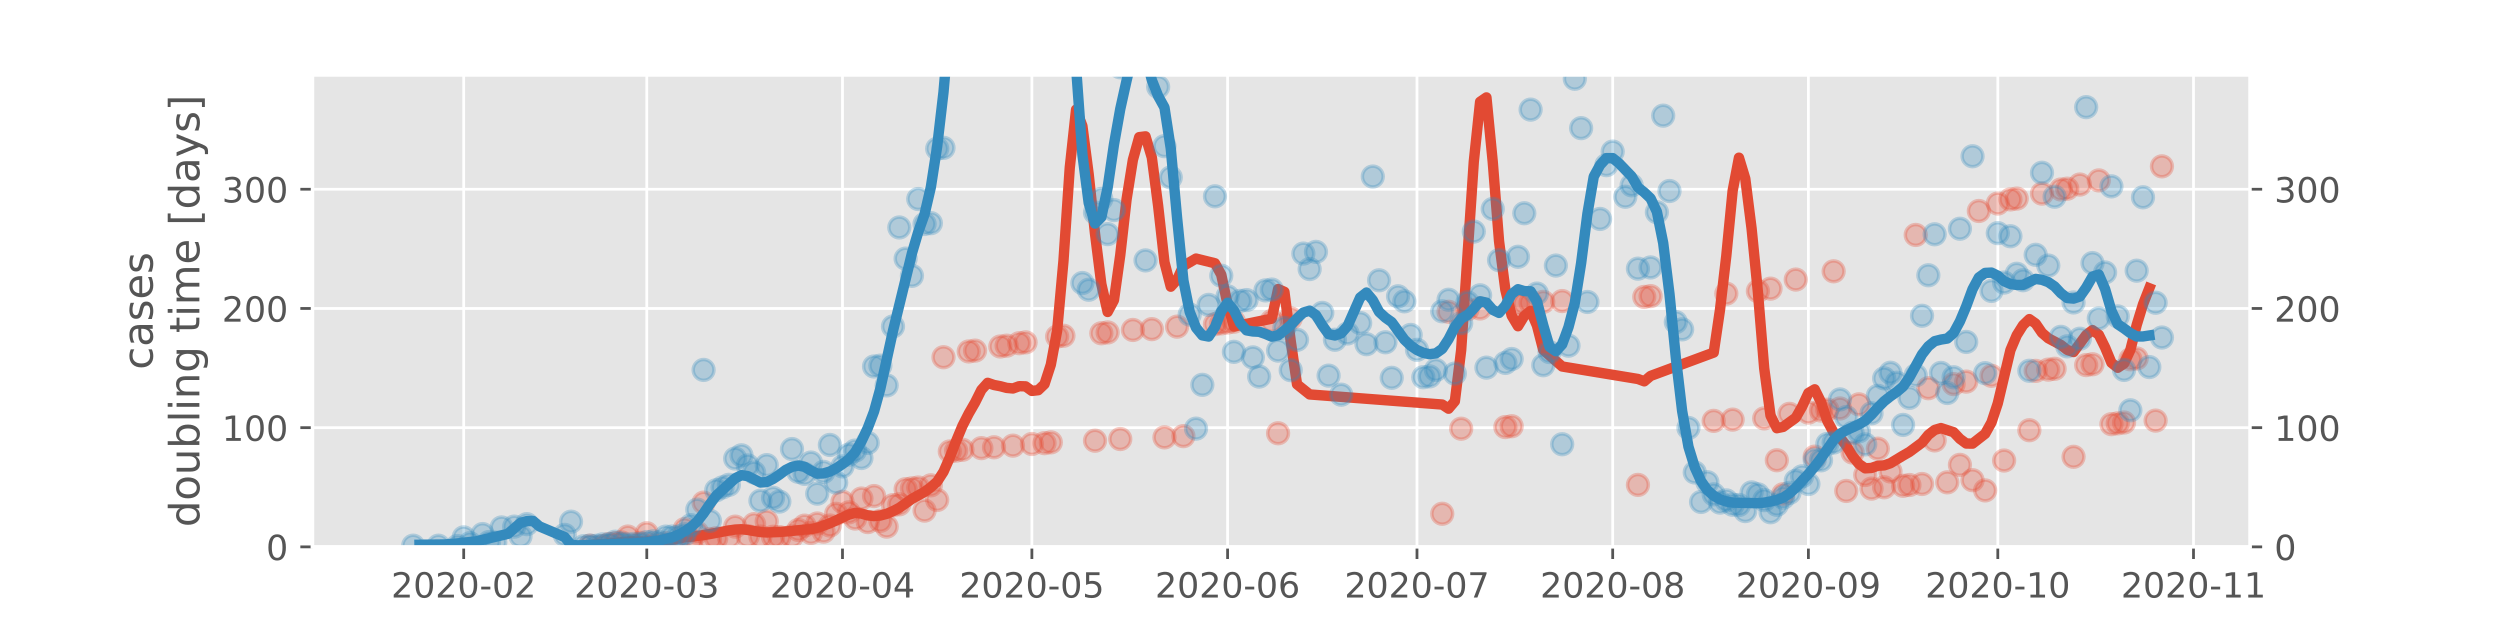 <?xml version="1.0" encoding="utf-8" standalone="no"?>
<!DOCTYPE svg PUBLIC "-//W3C//DTD SVG 1.1//EN"
  "http://www.w3.org/Graphics/SVG/1.1/DTD/svg11.dtd">
<!-- Created with matplotlib (https://matplotlib.org/) -->
<svg height="180pt" version="1.1" viewBox="0 0 720 180" width="720pt" xmlns="http://www.w3.org/2000/svg" xmlns:xlink="http://www.w3.org/1999/xlink">
 <defs>
  <style type="text/css">
*{stroke-linecap:butt;stroke-linejoin:round;}
  </style>
 </defs>
 <g id="figure_1">
  <g id="patch_1">
   <path d="M 0 180 
L 720 180 
L 720 0 
L 0 0 
z
" style="fill:#ffffff;"/>
  </g>
  <g id="axes_1">
   <g id="patch_2">
    <path d="M 90 157.5 
L 648 157.5 
L 648 21.6 
L 90 21.6 
z
" style="fill:#e5e5e5;"/>
   </g>
   <g id="matplotlib.axis_1">
    <g id="xtick_1">
     <g id="line2d_1">
      <path clip-path="url(#pfbed97ee89)" d="M 133.545 157.5 
L 133.545 21.6 
" style="fill:none;stroke:#ffffff;stroke-linecap:square;stroke-width:0.8;"/>
     </g>
     <g id="line2d_2">
      <defs>
       <path d="M 0 0 
L 0 3.5 
" id="mdc86f43ee2" style="stroke:#555555;stroke-width:0.8;"/>
      </defs>
      <g>
       <use style="fill:#555555;stroke:#555555;stroke-width:0.8;" x="133.545" xlink:href="#mdc86f43ee2" y="157.5"/>
      </g>
     </g>
     <g id="text_1">
      <!-- 2020-02 -->
      <defs>
       <path d="M 19.188 8.297 
L 53.609 8.297 
L 53.609 0 
L 7.328 0 
L 7.328 8.297 
Q 12.938 14.109 22.625 23.891 
Q 32.328 33.688 34.812 36.531 
Q 39.547 41.844 41.422 45.531 
Q 43.312 49.219 43.312 52.781 
Q 43.312 58.594 39.234 62.25 
Q 35.156 65.922 28.609 65.922 
Q 23.969 65.922 18.812 64.312 
Q 13.672 62.703 7.812 59.422 
L 7.812 69.391 
Q 13.766 71.781 18.938 73 
Q 24.125 74.219 28.422 74.219 
Q 39.75 74.219 46.484 68.547 
Q 53.219 62.891 53.219 53.422 
Q 53.219 48.922 51.531 44.891 
Q 49.859 40.875 45.406 35.406 
Q 44.188 33.984 37.641 27.219 
Q 31.109 20.453 19.188 8.297 
z
" id="DejaVuSans-50"/>
       <path d="M 31.781 66.406 
Q 24.172 66.406 20.328 58.906 
Q 16.5 51.422 16.5 36.375 
Q 16.5 21.391 20.328 13.891 
Q 24.172 6.391 31.781 6.391 
Q 39.453 6.391 43.281 13.891 
Q 47.125 21.391 47.125 36.375 
Q 47.125 51.422 43.281 58.906 
Q 39.453 66.406 31.781 66.406 
z
M 31.781 74.219 
Q 44.047 74.219 50.516 64.516 
Q 56.984 54.828 56.984 36.375 
Q 56.984 17.969 50.516 8.266 
Q 44.047 -1.422 31.781 -1.422 
Q 19.531 -1.422 13.062 8.266 
Q 6.594 17.969 6.594 36.375 
Q 6.594 54.828 13.062 64.516 
Q 19.531 74.219 31.781 74.219 
z
" id="DejaVuSans-48"/>
       <path d="M 4.891 31.391 
L 31.203 31.391 
L 31.203 23.391 
L 4.891 23.391 
z
" id="DejaVuSans-45"/>
      </defs>
      <g style="fill:#555555;" transform="translate(112.654 172.098)scale(0.1 -0.1)">
       <use xlink:href="#DejaVuSans-50"/>
       <use x="63.623" xlink:href="#DejaVuSans-48"/>
       <use x="127.246" xlink:href="#DejaVuSans-50"/>
       <use x="190.869" xlink:href="#DejaVuSans-48"/>
       <use x="254.492" xlink:href="#DejaVuSans-45"/>
       <use x="290.576" xlink:href="#DejaVuSans-48"/>
       <use x="354.199" xlink:href="#DejaVuSans-50"/>
      </g>
     </g>
    </g>
    <g id="xtick_2">
     <g id="line2d_3">
      <path clip-path="url(#pfbed97ee89)" d="M 186.273 157.5 
L 186.273 21.6 
" style="fill:none;stroke:#ffffff;stroke-linecap:square;stroke-width:0.8;"/>
     </g>
     <g id="line2d_4">
      <g>
       <use style="fill:#555555;stroke:#555555;stroke-width:0.8;" x="186.273" xlink:href="#mdc86f43ee2" y="157.5"/>
      </g>
     </g>
     <g id="text_2">
      <!-- 2020-03 -->
      <defs>
       <path d="M 40.578 39.312 
Q 47.656 37.797 51.625 33 
Q 55.609 28.219 55.609 21.188 
Q 55.609 10.406 48.188 4.484 
Q 40.766 -1.422 27.094 -1.422 
Q 22.516 -1.422 17.656 -0.516 
Q 12.797 0.391 7.625 2.203 
L 7.625 11.719 
Q 11.719 9.328 16.594 8.109 
Q 21.484 6.891 26.812 6.891 
Q 36.078 6.891 40.938 10.547 
Q 45.797 14.203 45.797 21.188 
Q 45.797 27.641 41.281 31.266 
Q 36.766 34.906 28.719 34.906 
L 20.219 34.906 
L 20.219 43.016 
L 29.109 43.016 
Q 36.375 43.016 40.234 45.922 
Q 44.094 48.828 44.094 54.297 
Q 44.094 59.906 40.109 62.906 
Q 36.141 65.922 28.719 65.922 
Q 24.656 65.922 20.016 65.031 
Q 15.375 64.156 9.812 62.312 
L 9.812 71.094 
Q 15.438 72.656 20.344 73.438 
Q 25.25 74.219 29.594 74.219 
Q 40.828 74.219 47.359 69.109 
Q 53.906 64.016 53.906 55.328 
Q 53.906 49.266 50.438 45.094 
Q 46.969 40.922 40.578 39.312 
z
" id="DejaVuSans-51"/>
      </defs>
      <g style="fill:#555555;" transform="translate(165.381 172.098)scale(0.1 -0.1)">
       <use xlink:href="#DejaVuSans-50"/>
       <use x="63.623" xlink:href="#DejaVuSans-48"/>
       <use x="127.246" xlink:href="#DejaVuSans-50"/>
       <use x="190.869" xlink:href="#DejaVuSans-48"/>
       <use x="254.492" xlink:href="#DejaVuSans-45"/>
       <use x="290.576" xlink:href="#DejaVuSans-48"/>
       <use x="354.199" xlink:href="#DejaVuSans-51"/>
      </g>
     </g>
    </g>
    <g id="xtick_3">
     <g id="line2d_5">
      <path clip-path="url(#pfbed97ee89)" d="M 242.636 157.5 
L 242.636 21.6 
" style="fill:none;stroke:#ffffff;stroke-linecap:square;stroke-width:0.8;"/>
     </g>
     <g id="line2d_6">
      <g>
       <use style="fill:#555555;stroke:#555555;stroke-width:0.8;" x="242.636" xlink:href="#mdc86f43ee2" y="157.5"/>
      </g>
     </g>
     <g id="text_3">
      <!-- 2020-04 -->
      <defs>
       <path d="M 37.797 64.312 
L 12.891 25.391 
L 37.797 25.391 
z
M 35.203 72.906 
L 47.609 72.906 
L 47.609 25.391 
L 58.016 25.391 
L 58.016 17.188 
L 47.609 17.188 
L 47.609 0 
L 37.797 0 
L 37.797 17.188 
L 4.891 17.188 
L 4.891 26.703 
z
" id="DejaVuSans-52"/>
      </defs>
      <g style="fill:#555555;" transform="translate(221.745 172.098)scale(0.1 -0.1)">
       <use xlink:href="#DejaVuSans-50"/>
       <use x="63.623" xlink:href="#DejaVuSans-48"/>
       <use x="127.246" xlink:href="#DejaVuSans-50"/>
       <use x="190.869" xlink:href="#DejaVuSans-48"/>
       <use x="254.492" xlink:href="#DejaVuSans-45"/>
       <use x="290.576" xlink:href="#DejaVuSans-48"/>
       <use x="354.199" xlink:href="#DejaVuSans-52"/>
      </g>
     </g>
    </g>
    <g id="xtick_4">
     <g id="line2d_7">
      <path clip-path="url(#pfbed97ee89)" d="M 297.182 157.5 
L 297.182 21.6 
" style="fill:none;stroke:#ffffff;stroke-linecap:square;stroke-width:0.8;"/>
     </g>
     <g id="line2d_8">
      <g>
       <use style="fill:#555555;stroke:#555555;stroke-width:0.8;" x="297.182" xlink:href="#mdc86f43ee2" y="157.5"/>
      </g>
     </g>
     <g id="text_4">
      <!-- 2020-05 -->
      <defs>
       <path d="M 10.797 72.906 
L 49.516 72.906 
L 49.516 64.594 
L 19.828 64.594 
L 19.828 46.734 
Q 21.969 47.469 24.109 47.828 
Q 26.266 48.188 28.422 48.188 
Q 40.625 48.188 47.75 41.5 
Q 54.891 34.812 54.891 23.391 
Q 54.891 11.625 47.562 5.094 
Q 40.234 -1.422 26.906 -1.422 
Q 22.312 -1.422 17.547 -0.641 
Q 12.797 0.141 7.719 1.703 
L 7.719 11.625 
Q 12.109 9.234 16.797 8.062 
Q 21.484 6.891 26.703 6.891 
Q 35.156 6.891 40.078 11.328 
Q 45.016 15.766 45.016 23.391 
Q 45.016 31 40.078 35.438 
Q 35.156 39.891 26.703 39.891 
Q 22.75 39.891 18.812 39.016 
Q 14.891 38.141 10.797 36.281 
z
" id="DejaVuSans-53"/>
      </defs>
      <g style="fill:#555555;" transform="translate(276.29 172.098)scale(0.1 -0.1)">
       <use xlink:href="#DejaVuSans-50"/>
       <use x="63.623" xlink:href="#DejaVuSans-48"/>
       <use x="127.246" xlink:href="#DejaVuSans-50"/>
       <use x="190.869" xlink:href="#DejaVuSans-48"/>
       <use x="254.492" xlink:href="#DejaVuSans-45"/>
       <use x="290.576" xlink:href="#DejaVuSans-48"/>
       <use x="354.199" xlink:href="#DejaVuSans-53"/>
      </g>
     </g>
    </g>
    <g id="xtick_5">
     <g id="line2d_9">
      <path clip-path="url(#pfbed97ee89)" d="M 353.545 157.5 
L 353.545 21.6 
" style="fill:none;stroke:#ffffff;stroke-linecap:square;stroke-width:0.8;"/>
     </g>
     <g id="line2d_10">
      <g>
       <use style="fill:#555555;stroke:#555555;stroke-width:0.8;" x="353.545" xlink:href="#mdc86f43ee2" y="157.5"/>
      </g>
     </g>
     <g id="text_5">
      <!-- 2020-06 -->
      <defs>
       <path d="M 33.016 40.375 
Q 26.375 40.375 22.484 35.828 
Q 18.609 31.297 18.609 23.391 
Q 18.609 15.531 22.484 10.953 
Q 26.375 6.391 33.016 6.391 
Q 39.656 6.391 43.531 10.953 
Q 47.406 15.531 47.406 23.391 
Q 47.406 31.297 43.531 35.828 
Q 39.656 40.375 33.016 40.375 
z
M 52.594 71.297 
L 52.594 62.312 
Q 48.875 64.062 45.094 64.984 
Q 41.312 65.922 37.594 65.922 
Q 27.828 65.922 22.672 59.328 
Q 17.531 52.734 16.797 39.406 
Q 19.672 43.656 24.016 45.922 
Q 28.375 48.188 33.594 48.188 
Q 44.578 48.188 50.953 41.516 
Q 57.328 34.859 57.328 23.391 
Q 57.328 12.156 50.688 5.359 
Q 44.047 -1.422 33.016 -1.422 
Q 20.359 -1.422 13.672 8.266 
Q 6.984 17.969 6.984 36.375 
Q 6.984 53.656 15.188 63.938 
Q 23.391 74.219 37.203 74.219 
Q 40.922 74.219 44.703 73.484 
Q 48.484 72.75 52.594 71.297 
z
" id="DejaVuSans-54"/>
      </defs>
      <g style="fill:#555555;" transform="translate(332.654 172.098)scale(0.1 -0.1)">
       <use xlink:href="#DejaVuSans-50"/>
       <use x="63.623" xlink:href="#DejaVuSans-48"/>
       <use x="127.246" xlink:href="#DejaVuSans-50"/>
       <use x="190.869" xlink:href="#DejaVuSans-48"/>
       <use x="254.492" xlink:href="#DejaVuSans-45"/>
       <use x="290.576" xlink:href="#DejaVuSans-48"/>
       <use x="354.199" xlink:href="#DejaVuSans-54"/>
      </g>
     </g>
    </g>
    <g id="xtick_6">
     <g id="line2d_11">
      <path clip-path="url(#pfbed97ee89)" d="M 408.091 157.5 
L 408.091 21.6 
" style="fill:none;stroke:#ffffff;stroke-linecap:square;stroke-width:0.8;"/>
     </g>
     <g id="line2d_12">
      <g>
       <use style="fill:#555555;stroke:#555555;stroke-width:0.8;" x="408.091" xlink:href="#mdc86f43ee2" y="157.5"/>
      </g>
     </g>
     <g id="text_6">
      <!-- 2020-07 -->
      <defs>
       <path d="M 8.203 72.906 
L 55.078 72.906 
L 55.078 68.703 
L 28.609 0 
L 18.312 0 
L 43.219 64.594 
L 8.203 64.594 
z
" id="DejaVuSans-55"/>
      </defs>
      <g style="fill:#555555;" transform="translate(387.2 172.098)scale(0.1 -0.1)">
       <use xlink:href="#DejaVuSans-50"/>
       <use x="63.623" xlink:href="#DejaVuSans-48"/>
       <use x="127.246" xlink:href="#DejaVuSans-50"/>
       <use x="190.869" xlink:href="#DejaVuSans-48"/>
       <use x="254.492" xlink:href="#DejaVuSans-45"/>
       <use x="290.576" xlink:href="#DejaVuSans-48"/>
       <use x="354.199" xlink:href="#DejaVuSans-55"/>
      </g>
     </g>
    </g>
    <g id="xtick_7">
     <g id="line2d_13">
      <path clip-path="url(#pfbed97ee89)" d="M 464.455 157.5 
L 464.455 21.6 
" style="fill:none;stroke:#ffffff;stroke-linecap:square;stroke-width:0.8;"/>
     </g>
     <g id="line2d_14">
      <g>
       <use style="fill:#555555;stroke:#555555;stroke-width:0.8;" x="464.455" xlink:href="#mdc86f43ee2" y="157.5"/>
      </g>
     </g>
     <g id="text_7">
      <!-- 2020-08 -->
      <defs>
       <path d="M 31.781 34.625 
Q 24.75 34.625 20.719 30.859 
Q 16.703 27.094 16.703 20.516 
Q 16.703 13.922 20.719 10.156 
Q 24.75 6.391 31.781 6.391 
Q 38.812 6.391 42.859 10.172 
Q 46.922 13.969 46.922 20.516 
Q 46.922 27.094 42.891 30.859 
Q 38.875 34.625 31.781 34.625 
z
M 21.922 38.812 
Q 15.578 40.375 12.031 44.719 
Q 8.5 49.078 8.5 55.328 
Q 8.5 64.062 14.719 69.141 
Q 20.953 74.219 31.781 74.219 
Q 42.672 74.219 48.875 69.141 
Q 55.078 64.062 55.078 55.328 
Q 55.078 49.078 51.531 44.719 
Q 48 40.375 41.703 38.812 
Q 48.828 37.156 52.797 32.312 
Q 56.781 27.484 56.781 20.516 
Q 56.781 9.906 50.312 4.234 
Q 43.844 -1.422 31.781 -1.422 
Q 19.734 -1.422 13.25 4.234 
Q 6.781 9.906 6.781 20.516 
Q 6.781 27.484 10.781 32.312 
Q 14.797 37.156 21.922 38.812 
z
M 18.312 54.391 
Q 18.312 48.734 21.844 45.562 
Q 25.391 42.391 31.781 42.391 
Q 38.141 42.391 41.719 45.562 
Q 45.312 48.734 45.312 54.391 
Q 45.312 60.062 41.719 63.234 
Q 38.141 66.406 31.781 66.406 
Q 25.391 66.406 21.844 63.234 
Q 18.312 60.062 18.312 54.391 
z
" id="DejaVuSans-56"/>
      </defs>
      <g style="fill:#555555;" transform="translate(443.563 172.098)scale(0.1 -0.1)">
       <use xlink:href="#DejaVuSans-50"/>
       <use x="63.623" xlink:href="#DejaVuSans-48"/>
       <use x="127.246" xlink:href="#DejaVuSans-50"/>
       <use x="190.869" xlink:href="#DejaVuSans-48"/>
       <use x="254.492" xlink:href="#DejaVuSans-45"/>
       <use x="290.576" xlink:href="#DejaVuSans-48"/>
       <use x="354.199" xlink:href="#DejaVuSans-56"/>
      </g>
     </g>
    </g>
    <g id="xtick_8">
     <g id="line2d_15">
      <path clip-path="url(#pfbed97ee89)" d="M 520.818 157.5 
L 520.818 21.6 
" style="fill:none;stroke:#ffffff;stroke-linecap:square;stroke-width:0.8;"/>
     </g>
     <g id="line2d_16">
      <g>
       <use style="fill:#555555;stroke:#555555;stroke-width:0.8;" x="520.818" xlink:href="#mdc86f43ee2" y="157.5"/>
      </g>
     </g>
     <g id="text_8">
      <!-- 2020-09 -->
      <defs>
       <path d="M 10.984 1.516 
L 10.984 10.5 
Q 14.703 8.734 18.5 7.812 
Q 22.312 6.891 25.984 6.891 
Q 35.75 6.891 40.891 13.453 
Q 46.047 20.016 46.781 33.406 
Q 43.953 29.203 39.594 26.953 
Q 35.25 24.703 29.984 24.703 
Q 19.047 24.703 12.672 31.312 
Q 6.297 37.938 6.297 49.422 
Q 6.297 60.641 12.938 67.422 
Q 19.578 74.219 30.609 74.219 
Q 43.266 74.219 49.922 64.516 
Q 56.594 54.828 56.594 36.375 
Q 56.594 19.141 48.406 8.859 
Q 40.234 -1.422 26.422 -1.422 
Q 22.703 -1.422 18.891 -0.688 
Q 15.094 0.047 10.984 1.516 
z
M 30.609 32.422 
Q 37.25 32.422 41.125 36.953 
Q 45.016 41.5 45.016 49.422 
Q 45.016 57.281 41.125 61.844 
Q 37.25 66.406 30.609 66.406 
Q 23.969 66.406 20.094 61.844 
Q 16.219 57.281 16.219 49.422 
Q 16.219 41.5 20.094 36.953 
Q 23.969 32.422 30.609 32.422 
z
" id="DejaVuSans-57"/>
      </defs>
      <g style="fill:#555555;" transform="translate(499.927 172.098)scale(0.1 -0.1)">
       <use xlink:href="#DejaVuSans-50"/>
       <use x="63.623" xlink:href="#DejaVuSans-48"/>
       <use x="127.246" xlink:href="#DejaVuSans-50"/>
       <use x="190.869" xlink:href="#DejaVuSans-48"/>
       <use x="254.492" xlink:href="#DejaVuSans-45"/>
       <use x="290.576" xlink:href="#DejaVuSans-48"/>
       <use x="354.199" xlink:href="#DejaVuSans-57"/>
      </g>
     </g>
    </g>
    <g id="xtick_9">
     <g id="line2d_17">
      <path clip-path="url(#pfbed97ee89)" d="M 575.364 157.5 
L 575.364 21.6 
" style="fill:none;stroke:#ffffff;stroke-linecap:square;stroke-width:0.8;"/>
     </g>
     <g id="line2d_18">
      <g>
       <use style="fill:#555555;stroke:#555555;stroke-width:0.8;" x="575.364" xlink:href="#mdc86f43ee2" y="157.5"/>
      </g>
     </g>
     <g id="text_9">
      <!-- 2020-10 -->
      <defs>
       <path d="M 12.406 8.297 
L 28.516 8.297 
L 28.516 63.922 
L 10.984 60.406 
L 10.984 69.391 
L 28.422 72.906 
L 38.281 72.906 
L 38.281 8.297 
L 54.391 8.297 
L 54.391 0 
L 12.406 0 
z
" id="DejaVuSans-49"/>
      </defs>
      <g style="fill:#555555;" transform="translate(554.472 172.098)scale(0.1 -0.1)">
       <use xlink:href="#DejaVuSans-50"/>
       <use x="63.623" xlink:href="#DejaVuSans-48"/>
       <use x="127.246" xlink:href="#DejaVuSans-50"/>
       <use x="190.869" xlink:href="#DejaVuSans-48"/>
       <use x="254.492" xlink:href="#DejaVuSans-45"/>
       <use x="290.576" xlink:href="#DejaVuSans-49"/>
       <use x="354.199" xlink:href="#DejaVuSans-48"/>
      </g>
     </g>
    </g>
    <g id="xtick_10">
     <g id="line2d_19">
      <path clip-path="url(#pfbed97ee89)" d="M 631.727 157.5 
L 631.727 21.6 
" style="fill:none;stroke:#ffffff;stroke-linecap:square;stroke-width:0.8;"/>
     </g>
     <g id="line2d_20">
      <g>
       <use style="fill:#555555;stroke:#555555;stroke-width:0.8;" x="631.727" xlink:href="#mdc86f43ee2" y="157.5"/>
      </g>
     </g>
     <g id="text_10">
      <!-- 2020-11 -->
      <g style="fill:#555555;" transform="translate(610.836 172.098)scale(0.1 -0.1)">
       <use xlink:href="#DejaVuSans-50"/>
       <use x="63.623" xlink:href="#DejaVuSans-48"/>
       <use x="127.246" xlink:href="#DejaVuSans-50"/>
       <use x="190.869" xlink:href="#DejaVuSans-48"/>
       <use x="254.492" xlink:href="#DejaVuSans-45"/>
       <use x="290.576" xlink:href="#DejaVuSans-49"/>
       <use x="354.199" xlink:href="#DejaVuSans-49"/>
      </g>
     </g>
    </g>
   </g>
   <g id="matplotlib.axis_2">
    <g id="ytick_1">
     <g id="line2d_21">
      <path clip-path="url(#pfbed97ee89)" d="M 90 157.5 
L 648 157.5 
" style="fill:none;stroke:#ffffff;stroke-linecap:square;stroke-width:0.8;"/>
     </g>
     <g id="line2d_22">
      <defs>
       <path d="M 0 0 
L -3.5 0 
" id="m2df9130c63" style="stroke:#555555;stroke-width:0.8;"/>
      </defs>
      <g>
       <use style="fill:#555555;stroke:#555555;stroke-width:0.8;" x="90" xlink:href="#m2df9130c63" y="157.5"/>
      </g>
     </g>
     <g id="line2d_23">
      <defs>
       <path d="M 0 0 
L 3.5 0 
" id="m9058ed6003" style="stroke:#555555;stroke-width:0.8;"/>
      </defs>
      <g>
       <use style="fill:#555555;stroke:#555555;stroke-width:0.8;" x="648" xlink:href="#m9058ed6003" y="157.5"/>
      </g>
     </g>
     <g id="text_11">
      <!-- 0 -->
      <g style="fill:#555555;" transform="translate(76.638 161.299)scale(0.1 -0.1)">
       <use xlink:href="#DejaVuSans-48"/>
      </g>
     </g>
     <g id="text_12">
      <!-- 0 -->
      <g style="fill:#555555;" transform="translate(655 161.299)scale(0.1 -0.1)">
       <use xlink:href="#DejaVuSans-48"/>
      </g>
     </g>
    </g>
    <g id="ytick_2">
     <g id="line2d_24">
      <path clip-path="url(#pfbed97ee89)" d="M 90 123.167 
L 648 123.167 
" style="fill:none;stroke:#ffffff;stroke-linecap:square;stroke-width:0.8;"/>
     </g>
     <g id="line2d_25">
      <g>
       <use style="fill:#555555;stroke:#555555;stroke-width:0.8;" x="90" xlink:href="#m2df9130c63" y="123.167"/>
      </g>
     </g>
     <g id="line2d_26">
      <g>
       <use style="fill:#555555;stroke:#555555;stroke-width:0.8;" x="648" xlink:href="#m9058ed6003" y="123.167"/>
      </g>
     </g>
     <g id="text_13">
      <!-- 100 -->
      <g style="fill:#555555;" transform="translate(63.913 126.966)scale(0.1 -0.1)">
       <use xlink:href="#DejaVuSans-49"/>
       <use x="63.623" xlink:href="#DejaVuSans-48"/>
       <use x="127.246" xlink:href="#DejaVuSans-48"/>
      </g>
     </g>
     <g id="text_14">
      <!-- 100 -->
      <g style="fill:#555555;" transform="translate(655 126.966)scale(0.1 -0.1)">
       <use xlink:href="#DejaVuSans-49"/>
       <use x="63.623" xlink:href="#DejaVuSans-48"/>
       <use x="127.246" xlink:href="#DejaVuSans-48"/>
      </g>
     </g>
    </g>
    <g id="ytick_3">
     <g id="line2d_27">
      <path clip-path="url(#pfbed97ee89)" d="M 90 88.834 
L 648 88.834 
" style="fill:none;stroke:#ffffff;stroke-linecap:square;stroke-width:0.8;"/>
     </g>
     <g id="line2d_28">
      <g>
       <use style="fill:#555555;stroke:#555555;stroke-width:0.8;" x="90" xlink:href="#m2df9130c63" y="88.834"/>
      </g>
     </g>
     <g id="line2d_29">
      <g>
       <use style="fill:#555555;stroke:#555555;stroke-width:0.8;" x="648" xlink:href="#m9058ed6003" y="88.834"/>
      </g>
     </g>
     <g id="text_15">
      <!-- 200 -->
      <g style="fill:#555555;" transform="translate(63.913 92.633)scale(0.1 -0.1)">
       <use xlink:href="#DejaVuSans-50"/>
       <use x="63.623" xlink:href="#DejaVuSans-48"/>
       <use x="127.246" xlink:href="#DejaVuSans-48"/>
      </g>
     </g>
     <g id="text_16">
      <!-- 200 -->
      <g style="fill:#555555;" transform="translate(655 92.633)scale(0.1 -0.1)">
       <use xlink:href="#DejaVuSans-50"/>
       <use x="63.623" xlink:href="#DejaVuSans-48"/>
       <use x="127.246" xlink:href="#DejaVuSans-48"/>
      </g>
     </g>
    </g>
    <g id="ytick_4">
     <g id="line2d_30">
      <path clip-path="url(#pfbed97ee89)" d="M 90 54.5 
L 648 54.5 
" style="fill:none;stroke:#ffffff;stroke-linecap:square;stroke-width:0.8;"/>
     </g>
     <g id="line2d_31">
      <g>
       <use style="fill:#555555;stroke:#555555;stroke-width:0.8;" x="90" xlink:href="#m2df9130c63" y="54.5"/>
      </g>
     </g>
     <g id="line2d_32">
      <g>
       <use style="fill:#555555;stroke:#555555;stroke-width:0.8;" x="648" xlink:href="#m9058ed6003" y="54.5"/>
      </g>
     </g>
     <g id="text_17">
      <!-- 300 -->
      <g style="fill:#555555;" transform="translate(63.913 58.3)scale(0.1 -0.1)">
       <use xlink:href="#DejaVuSans-51"/>
       <use x="63.623" xlink:href="#DejaVuSans-48"/>
       <use x="127.246" xlink:href="#DejaVuSans-48"/>
      </g>
     </g>
     <g id="text_18">
      <!-- 300 -->
      <g style="fill:#555555;" transform="translate(655 58.3)scale(0.1 -0.1)">
       <use xlink:href="#DejaVuSans-51"/>
       <use x="63.623" xlink:href="#DejaVuSans-48"/>
       <use x="127.246" xlink:href="#DejaVuSans-48"/>
      </g>
     </g>
    </g>
    <g id="text_19">
     <!-- cases -->
     <defs>
      <path d="M 48.781 52.594 
L 48.781 44.188 
Q 44.969 46.297 41.141 47.344 
Q 37.312 48.391 33.406 48.391 
Q 24.656 48.391 19.812 42.844 
Q 14.984 37.312 14.984 27.297 
Q 14.984 17.281 19.812 11.734 
Q 24.656 6.203 33.406 6.203 
Q 37.312 6.203 41.141 7.25 
Q 44.969 8.297 48.781 10.406 
L 48.781 2.094 
Q 45.016 0.344 40.984 -0.531 
Q 36.969 -1.422 32.422 -1.422 
Q 20.062 -1.422 12.781 6.344 
Q 5.516 14.109 5.516 27.297 
Q 5.516 40.672 12.859 48.328 
Q 20.219 56 33.016 56 
Q 37.156 56 41.109 55.141 
Q 45.062 54.297 48.781 52.594 
z
" id="DejaVuSans-99"/>
      <path d="M 34.281 27.484 
Q 23.391 27.484 19.188 25 
Q 14.984 22.516 14.984 16.5 
Q 14.984 11.719 18.141 8.906 
Q 21.297 6.109 26.703 6.109 
Q 34.188 6.109 38.703 11.406 
Q 43.219 16.703 43.219 25.484 
L 43.219 27.484 
z
M 52.203 31.203 
L 52.203 0 
L 43.219 0 
L 43.219 8.297 
Q 40.141 3.328 35.547 0.953 
Q 30.953 -1.422 24.312 -1.422 
Q 15.922 -1.422 10.953 3.297 
Q 6 8.016 6 15.922 
Q 6 25.141 12.172 29.828 
Q 18.359 34.516 30.609 34.516 
L 43.219 34.516 
L 43.219 35.406 
Q 43.219 41.609 39.141 45 
Q 35.062 48.391 27.688 48.391 
Q 23 48.391 18.547 47.266 
Q 14.109 46.141 10.016 43.891 
L 10.016 52.203 
Q 14.938 54.109 19.578 55.047 
Q 24.219 56 28.609 56 
Q 40.484 56 46.344 49.844 
Q 52.203 43.703 52.203 31.203 
z
" id="DejaVuSans-97"/>
      <path d="M 44.281 53.078 
L 44.281 44.578 
Q 40.484 46.531 36.375 47.5 
Q 32.281 48.484 27.875 48.484 
Q 21.188 48.484 17.844 46.438 
Q 14.5 44.391 14.5 40.281 
Q 14.5 37.156 16.891 35.375 
Q 19.281 33.594 26.516 31.984 
L 29.594 31.297 
Q 39.156 29.25 43.188 25.516 
Q 47.219 21.781 47.219 15.094 
Q 47.219 7.469 41.188 3.016 
Q 35.156 -1.422 24.609 -1.422 
Q 20.219 -1.422 15.453 -0.562 
Q 10.688 0.297 5.422 2 
L 5.422 11.281 
Q 10.406 8.688 15.234 7.391 
Q 20.062 6.109 24.812 6.109 
Q 31.156 6.109 34.562 8.281 
Q 37.984 10.453 37.984 14.406 
Q 37.984 18.062 35.516 20.016 
Q 33.062 21.969 24.703 23.781 
L 21.578 24.516 
Q 13.234 26.266 9.516 29.906 
Q 5.812 33.547 5.812 39.891 
Q 5.812 47.609 11.281 51.797 
Q 16.75 56 26.812 56 
Q 31.781 56 36.172 55.266 
Q 40.578 54.547 44.281 53.078 
z
" id="DejaVuSans-115"/>
      <path d="M 56.203 29.594 
L 56.203 25.203 
L 14.891 25.203 
Q 15.484 15.922 20.484 11.062 
Q 25.484 6.203 34.422 6.203 
Q 39.594 6.203 44.453 7.469 
Q 49.312 8.734 54.109 11.281 
L 54.109 2.781 
Q 49.266 0.734 44.188 -0.344 
Q 39.109 -1.422 33.891 -1.422 
Q 20.797 -1.422 13.156 6.188 
Q 5.516 13.812 5.516 26.812 
Q 5.516 40.234 12.766 48.109 
Q 20.016 56 32.328 56 
Q 43.359 56 49.781 48.891 
Q 56.203 41.797 56.203 29.594 
z
M 47.219 32.234 
Q 47.125 39.594 43.094 43.984 
Q 39.062 48.391 32.422 48.391 
Q 24.906 48.391 20.391 44.141 
Q 15.875 39.891 15.188 32.172 
z
" id="DejaVuSans-101"/>
     </defs>
     <g style="fill:#555555;" transform="translate(43.98 106.469)rotate(-90)scale(0.12 -0.12)">
      <use xlink:href="#DejaVuSans-99"/>
      <use x="54.98" xlink:href="#DejaVuSans-97"/>
      <use x="116.26" xlink:href="#DejaVuSans-115"/>
      <use x="168.359" xlink:href="#DejaVuSans-101"/>
      <use x="229.883" xlink:href="#DejaVuSans-115"/>
     </g>
     <!-- doubling time [days] -->
     <defs>
      <path d="M 45.406 46.391 
L 45.406 75.984 
L 54.391 75.984 
L 54.391 0 
L 45.406 0 
L 45.406 8.203 
Q 42.578 3.328 38.25 0.953 
Q 33.938 -1.422 27.875 -1.422 
Q 17.969 -1.422 11.734 6.484 
Q 5.516 14.406 5.516 27.297 
Q 5.516 40.188 11.734 48.094 
Q 17.969 56 27.875 56 
Q 33.938 56 38.25 53.625 
Q 42.578 51.266 45.406 46.391 
z
M 14.797 27.297 
Q 14.797 17.391 18.875 11.75 
Q 22.953 6.109 30.078 6.109 
Q 37.203 6.109 41.297 11.75 
Q 45.406 17.391 45.406 27.297 
Q 45.406 37.203 41.297 42.844 
Q 37.203 48.484 30.078 48.484 
Q 22.953 48.484 18.875 42.844 
Q 14.797 37.203 14.797 27.297 
z
" id="DejaVuSans-100"/>
      <path d="M 30.609 48.391 
Q 23.391 48.391 19.188 42.75 
Q 14.984 37.109 14.984 27.297 
Q 14.984 17.484 19.156 11.844 
Q 23.344 6.203 30.609 6.203 
Q 37.797 6.203 41.984 11.859 
Q 46.188 17.531 46.188 27.297 
Q 46.188 37.016 41.984 42.703 
Q 37.797 48.391 30.609 48.391 
z
M 30.609 56 
Q 42.328 56 49.016 48.375 
Q 55.719 40.766 55.719 27.297 
Q 55.719 13.875 49.016 6.219 
Q 42.328 -1.422 30.609 -1.422 
Q 18.844 -1.422 12.172 6.219 
Q 5.516 13.875 5.516 27.297 
Q 5.516 40.766 12.172 48.375 
Q 18.844 56 30.609 56 
z
" id="DejaVuSans-111"/>
      <path d="M 8.5 21.578 
L 8.5 54.688 
L 17.484 54.688 
L 17.484 21.922 
Q 17.484 14.156 20.5 10.266 
Q 23.531 6.391 29.594 6.391 
Q 36.859 6.391 41.078 11.031 
Q 45.312 15.672 45.312 23.688 
L 45.312 54.688 
L 54.297 54.688 
L 54.297 0 
L 45.312 0 
L 45.312 8.406 
Q 42.047 3.422 37.719 1 
Q 33.406 -1.422 27.688 -1.422 
Q 18.266 -1.422 13.375 4.438 
Q 8.5 10.297 8.5 21.578 
z
M 31.109 56 
z
" id="DejaVuSans-117"/>
      <path d="M 48.688 27.297 
Q 48.688 37.203 44.609 42.844 
Q 40.531 48.484 33.406 48.484 
Q 26.266 48.484 22.188 42.844 
Q 18.109 37.203 18.109 27.297 
Q 18.109 17.391 22.188 11.75 
Q 26.266 6.109 33.406 6.109 
Q 40.531 6.109 44.609 11.75 
Q 48.688 17.391 48.688 27.297 
z
M 18.109 46.391 
Q 20.953 51.266 25.266 53.625 
Q 29.594 56 35.594 56 
Q 45.562 56 51.781 48.094 
Q 58.016 40.188 58.016 27.297 
Q 58.016 14.406 51.781 6.484 
Q 45.562 -1.422 35.594 -1.422 
Q 29.594 -1.422 25.266 0.953 
Q 20.953 3.328 18.109 8.203 
L 18.109 0 
L 9.078 0 
L 9.078 75.984 
L 18.109 75.984 
z
" id="DejaVuSans-98"/>
      <path d="M 9.422 75.984 
L 18.406 75.984 
L 18.406 0 
L 9.422 0 
z
" id="DejaVuSans-108"/>
      <path d="M 9.422 54.688 
L 18.406 54.688 
L 18.406 0 
L 9.422 0 
z
M 9.422 75.984 
L 18.406 75.984 
L 18.406 64.594 
L 9.422 64.594 
z
" id="DejaVuSans-105"/>
      <path d="M 54.891 33.016 
L 54.891 0 
L 45.906 0 
L 45.906 32.719 
Q 45.906 40.484 42.875 44.328 
Q 39.844 48.188 33.797 48.188 
Q 26.516 48.188 22.312 43.547 
Q 18.109 38.922 18.109 30.906 
L 18.109 0 
L 9.078 0 
L 9.078 54.688 
L 18.109 54.688 
L 18.109 46.188 
Q 21.344 51.125 25.703 53.562 
Q 30.078 56 35.797 56 
Q 45.219 56 50.047 50.172 
Q 54.891 44.344 54.891 33.016 
z
" id="DejaVuSans-110"/>
      <path d="M 45.406 27.984 
Q 45.406 37.75 41.375 43.109 
Q 37.359 48.484 30.078 48.484 
Q 22.859 48.484 18.828 43.109 
Q 14.797 37.75 14.797 27.984 
Q 14.797 18.266 18.828 12.891 
Q 22.859 7.516 30.078 7.516 
Q 37.359 7.516 41.375 12.891 
Q 45.406 18.266 45.406 27.984 
z
M 54.391 6.781 
Q 54.391 -7.172 48.188 -13.984 
Q 42 -20.797 29.203 -20.797 
Q 24.469 -20.797 20.266 -20.094 
Q 16.062 -19.391 12.109 -17.922 
L 12.109 -9.188 
Q 16.062 -11.328 19.922 -12.344 
Q 23.781 -13.375 27.781 -13.375 
Q 36.625 -13.375 41.016 -8.766 
Q 45.406 -4.156 45.406 5.172 
L 45.406 9.625 
Q 42.625 4.781 38.281 2.391 
Q 33.938 0 27.875 0 
Q 17.828 0 11.672 7.656 
Q 5.516 15.328 5.516 27.984 
Q 5.516 40.672 11.672 48.328 
Q 17.828 56 27.875 56 
Q 33.938 56 38.281 53.609 
Q 42.625 51.219 45.406 46.391 
L 45.406 54.688 
L 54.391 54.688 
z
" id="DejaVuSans-103"/>
      <path id="DejaVuSans-32"/>
      <path d="M 18.312 70.219 
L 18.312 54.688 
L 36.812 54.688 
L 36.812 47.703 
L 18.312 47.703 
L 18.312 18.016 
Q 18.312 11.328 20.141 9.422 
Q 21.969 7.516 27.594 7.516 
L 36.812 7.516 
L 36.812 0 
L 27.594 0 
Q 17.188 0 13.234 3.875 
Q 9.281 7.766 9.281 18.016 
L 9.281 47.703 
L 2.688 47.703 
L 2.688 54.688 
L 9.281 54.688 
L 9.281 70.219 
z
" id="DejaVuSans-116"/>
      <path d="M 52 44.188 
Q 55.375 50.25 60.062 53.125 
Q 64.75 56 71.094 56 
Q 79.641 56 84.281 50.016 
Q 88.922 44.047 88.922 33.016 
L 88.922 0 
L 79.891 0 
L 79.891 32.719 
Q 79.891 40.578 77.094 44.375 
Q 74.312 48.188 68.609 48.188 
Q 61.625 48.188 57.562 43.547 
Q 53.516 38.922 53.516 30.906 
L 53.516 0 
L 44.484 0 
L 44.484 32.719 
Q 44.484 40.625 41.703 44.406 
Q 38.922 48.188 33.109 48.188 
Q 26.219 48.188 22.156 43.531 
Q 18.109 38.875 18.109 30.906 
L 18.109 0 
L 9.078 0 
L 9.078 54.688 
L 18.109 54.688 
L 18.109 46.188 
Q 21.188 51.219 25.484 53.609 
Q 29.781 56 35.688 56 
Q 41.656 56 45.828 52.969 
Q 50 49.953 52 44.188 
z
" id="DejaVuSans-109"/>
      <path d="M 8.594 75.984 
L 29.297 75.984 
L 29.297 69 
L 17.578 69 
L 17.578 -6.203 
L 29.297 -6.203 
L 29.297 -13.188 
L 8.594 -13.188 
z
" id="DejaVuSans-91"/>
      <path d="M 32.172 -5.078 
Q 28.375 -14.844 24.75 -17.812 
Q 21.141 -20.797 15.094 -20.797 
L 7.906 -20.797 
L 7.906 -13.281 
L 13.188 -13.281 
Q 16.891 -13.281 18.938 -11.516 
Q 21 -9.766 23.484 -3.219 
L 25.094 0.875 
L 2.984 54.688 
L 12.5 54.688 
L 29.594 11.922 
L 46.688 54.688 
L 56.203 54.688 
z
" id="DejaVuSans-121"/>
      <path d="M 30.422 75.984 
L 30.422 -13.188 
L 9.719 -13.188 
L 9.719 -6.203 
L 21.391 -6.203 
L 21.391 69 
L 9.719 69 
L 9.719 75.984 
z
" id="DejaVuSans-93"/>
     </defs>
     <g style="fill:#555555;" transform="translate(57.417 151.801)rotate(-90)scale(0.12 -0.12)">
      <use xlink:href="#DejaVuSans-100"/>
      <use x="63.477" xlink:href="#DejaVuSans-111"/>
      <use x="124.658" xlink:href="#DejaVuSans-117"/>
      <use x="188.037" xlink:href="#DejaVuSans-98"/>
      <use x="251.514" xlink:href="#DejaVuSans-108"/>
      <use x="279.297" xlink:href="#DejaVuSans-105"/>
      <use x="307.08" xlink:href="#DejaVuSans-110"/>
      <use x="370.459" xlink:href="#DejaVuSans-103"/>
      <use x="433.936" xlink:href="#DejaVuSans-32"/>
      <use x="465.723" xlink:href="#DejaVuSans-116"/>
      <use x="504.932" xlink:href="#DejaVuSans-105"/>
      <use x="532.715" xlink:href="#DejaVuSans-109"/>
      <use x="630.127" xlink:href="#DejaVuSans-101"/>
      <use x="691.65" xlink:href="#DejaVuSans-32"/>
      <use x="723.438" xlink:href="#DejaVuSans-91"/>
      <use x="762.451" xlink:href="#DejaVuSans-100"/>
      <use x="825.928" xlink:href="#DejaVuSans-97"/>
      <use x="887.207" xlink:href="#DejaVuSans-121"/>
      <use x="946.387" xlink:href="#DejaVuSans-115"/>
      <use x="998.486" xlink:href="#DejaVuSans-93"/>
     </g>
    </g>
   </g>
   <g id="line2d_33">
    <defs>
     <path d="M 0 3 
C 0.796 3 1.559 2.684 2.121 2.121 
C 2.684 1.559 3 0.796 3 0 
C 3 -0.796 2.684 -1.559 2.121 -2.121 
C 1.559 -2.684 0.796 -3 0 -3 
C -0.796 -3 -1.559 -2.684 -2.121 -2.121 
C -2.684 -1.559 -3 -0.796 -3 0 
C -3 0.796 -2.684 1.559 -2.121 2.121 
C -1.559 2.684 -0.796 3 0 3 
z
" id="m8b75016513" style="stroke:#e24a33;stroke-opacity:0.3;"/>
    </defs>
    <g clip-path="url(#pfbed97ee89)">
     <use style="fill:#e24a33;fill-opacity:0.3;stroke:#e24a33;stroke-opacity:0.3;" x="169.909" xlink:href="#m8b75016513" y="157.157"/>
     <use style="fill:#e24a33;fill-opacity:0.3;stroke:#e24a33;stroke-opacity:0.3;" x="173.545" xlink:href="#m8b75016513" y="157.283"/>
     <use style="fill:#e24a33;fill-opacity:0.3;stroke:#e24a33;stroke-opacity:0.3;" x="175.364" xlink:href="#m8b75016513" y="156.673"/>
     <use style="fill:#e24a33;fill-opacity:0.3;stroke:#e24a33;stroke-opacity:0.3;" x="177.182" xlink:href="#m8b75016513" y="156.434"/>
     <use style="fill:#e24a33;fill-opacity:0.3;stroke:#e24a33;stroke-opacity:0.3;" x="179" xlink:href="#m8b75016513" y="156.195"/>
     <use style="fill:#e24a33;fill-opacity:0.3;stroke:#e24a33;stroke-opacity:0.3;" x="180.818" xlink:href="#m8b75016513" y="154.527"/>
     <use style="fill:#e24a33;fill-opacity:0.3;stroke:#e24a33;stroke-opacity:0.3;" x="184.455" xlink:href="#m8b75016513" y="156.354"/>
     <use style="fill:#e24a33;fill-opacity:0.3;stroke:#e24a33;stroke-opacity:0.3;" x="186.273" xlink:href="#m8b75016513" y="153.575"/>
     <use style="fill:#e24a33;fill-opacity:0.3;stroke:#e24a33;stroke-opacity:0.3;" x="188.091" xlink:href="#m8b75016513" y="157.023"/>
     <use style="fill:#e24a33;fill-opacity:0.3;stroke:#e24a33;stroke-opacity:0.3;" x="191.727" xlink:href="#m8b75016513" y="156.434"/>
     <use style="fill:#e24a33;fill-opacity:0.3;stroke:#e24a33;stroke-opacity:0.3;" x="195.364" xlink:href="#m8b75016513" y="156.195"/>
     <use style="fill:#e24a33;fill-opacity:0.3;stroke:#e24a33;stroke-opacity:0.3;" x="197.182" xlink:href="#m8b75016513" y="152.384"/>
     <use style="fill:#e24a33;fill-opacity:0.3;stroke:#e24a33;stroke-opacity:0.3;" x="199" xlink:href="#m8b75016513" y="155.638"/>
     <use style="fill:#e24a33;fill-opacity:0.3;stroke:#e24a33;stroke-opacity:0.3;" x="200.818" xlink:href="#m8b75016513" y="153.416"/>
     <use style="fill:#e24a33;fill-opacity:0.3;stroke:#e24a33;stroke-opacity:0.3;" x="202.636" xlink:href="#m8b75016513" y="144.768"/>
     <use style="fill:#e24a33;fill-opacity:0.3;stroke:#e24a33;stroke-opacity:0.3;" x="204.455" xlink:href="#m8b75016513" y="155.241"/>
     <use style="fill:#e24a33;fill-opacity:0.3;stroke:#e24a33;stroke-opacity:0.3;" x="206.273" xlink:href="#m8b75016513" y="155.003"/>
     <use style="fill:#e24a33;fill-opacity:0.3;stroke:#e24a33;stroke-opacity:0.3;" x="209.909" xlink:href="#m8b75016513" y="154.765"/>
     <use style="fill:#e24a33;fill-opacity:0.3;stroke:#e24a33;stroke-opacity:0.3;" x="211.727" xlink:href="#m8b75016513" y="151.67"/>
     <use style="fill:#e24a33;fill-opacity:0.3;stroke:#e24a33;stroke-opacity:0.3;" x="215.364" xlink:href="#m8b75016513" y="154.408"/>
     <use style="fill:#e24a33;fill-opacity:0.3;stroke:#e24a33;stroke-opacity:0.3;" x="217.182" xlink:href="#m8b75016513" y="150.956"/>
     <use style="fill:#e24a33;fill-opacity:0.3;stroke:#e24a33;stroke-opacity:0.3;" x="219" xlink:href="#m8b75016513" y="154.527"/>
     <use style="fill:#e24a33;fill-opacity:0.3;stroke:#e24a33;stroke-opacity:0.3;" x="220.818" xlink:href="#m8b75016513" y="150.163"/>
     <use style="fill:#e24a33;fill-opacity:0.3;stroke:#e24a33;stroke-opacity:0.3;" x="222.636" xlink:href="#m8b75016513" y="154.586"/>
     <use style="fill:#e24a33;fill-opacity:0.3;stroke:#e24a33;stroke-opacity:0.3;" x="224.455" xlink:href="#m8b75016513" y="154.686"/>
     <use style="fill:#e24a33;fill-opacity:0.3;stroke:#e24a33;stroke-opacity:0.3;" x="228.091" xlink:href="#m8b75016513" y="154.447"/>
     <use style="fill:#e24a33;fill-opacity:0.3;stroke:#e24a33;stroke-opacity:0.3;" x="229.909" xlink:href="#m8b75016513" y="152.622"/>
     <use style="fill:#e24a33;fill-opacity:0.3;stroke:#e24a33;stroke-opacity:0.3;" x="231.727" xlink:href="#m8b75016513" y="151.385"/>
     <use style="fill:#e24a33;fill-opacity:0.3;stroke:#e24a33;stroke-opacity:0.3;" x="233.545" xlink:href="#m8b75016513" y="153.485"/>
     <use style="fill:#e24a33;fill-opacity:0.3;stroke:#e24a33;stroke-opacity:0.3;" x="235.364" xlink:href="#m8b75016513" y="150.766"/>
     <use style="fill:#e24a33;fill-opacity:0.3;stroke:#e24a33;stroke-opacity:0.3;" x="237.182" xlink:href="#m8b75016513" y="153.098"/>
     <use style="fill:#e24a33;fill-opacity:0.3;stroke:#e24a33;stroke-opacity:0.3;" x="239" xlink:href="#m8b75016513" y="151.353"/>
     <use style="fill:#e24a33;fill-opacity:0.3;stroke:#e24a33;stroke-opacity:0.3;" x="240.818" xlink:href="#m8b75016513" y="147.981"/>
     <use style="fill:#e24a33;fill-opacity:0.3;stroke:#e24a33;stroke-opacity:0.3;" x="242.636" xlink:href="#m8b75016513" y="144.53"/>
     <use style="fill:#e24a33;fill-opacity:0.3;stroke:#e24a33;stroke-opacity:0.3;" x="244.455" xlink:href="#m8b75016513" y="147.565"/>
     <use style="fill:#e24a33;fill-opacity:0.3;stroke:#e24a33;stroke-opacity:0.3;" x="246.273" xlink:href="#m8b75016513" y="149.338"/>
     <use style="fill:#e24a33;fill-opacity:0.3;stroke:#e24a33;stroke-opacity:0.3;" x="248.091" xlink:href="#m8b75016513" y="143.579"/>
     <use style="fill:#e24a33;fill-opacity:0.3;stroke:#e24a33;stroke-opacity:0.3;" x="249.909" xlink:href="#m8b75016513" y="150.361"/>
     <use style="fill:#e24a33;fill-opacity:0.3;stroke:#e24a33;stroke-opacity:0.3;" x="251.727" xlink:href="#m8b75016513" y="142.865"/>
     <use style="fill:#e24a33;fill-opacity:0.3;stroke:#e24a33;stroke-opacity:0.3;" x="253.545" xlink:href="#m8b75016513" y="150.004"/>
     <use style="fill:#e24a33;fill-opacity:0.3;stroke:#e24a33;stroke-opacity:0.3;" x="255.364" xlink:href="#m8b75016513" y="151.67"/>
     <use style="fill:#e24a33;fill-opacity:0.3;stroke:#e24a33;stroke-opacity:0.3;" x="257.182" xlink:href="#m8b75016513" y="145.482"/>
     <use style="fill:#e24a33;fill-opacity:0.3;stroke:#e24a33;stroke-opacity:0.3;" x="259" xlink:href="#m8b75016513" y="145.244"/>
     <use style="fill:#e24a33;fill-opacity:0.3;stroke:#e24a33;stroke-opacity:0.3;" x="260.818" xlink:href="#m8b75016513" y="140.881"/>
     <use style="fill:#e24a33;fill-opacity:0.3;stroke:#e24a33;stroke-opacity:0.3;" x="262.636" xlink:href="#m8b75016513" y="140.643"/>
     <use style="fill:#e24a33;fill-opacity:0.3;stroke:#e24a33;stroke-opacity:0.3;" x="264.455" xlink:href="#m8b75016513" y="140.405"/>
     <use style="fill:#e24a33;fill-opacity:0.3;stroke:#e24a33;stroke-opacity:0.3;" x="266.273" xlink:href="#m8b75016513" y="147.053"/>
     <use style="fill:#e24a33;fill-opacity:0.3;stroke:#e24a33;stroke-opacity:0.3;" x="268.091" xlink:href="#m8b75016513" y="139.771"/>
     <use style="fill:#e24a33;fill-opacity:0.3;stroke:#e24a33;stroke-opacity:0.3;" x="269.909" xlink:href="#m8b75016513" y="143.995"/>
     <use style="fill:#e24a33;fill-opacity:0.3;stroke:#e24a33;stroke-opacity:0.3;" x="271.727" xlink:href="#m8b75016513" y="102.884"/>
     <use style="fill:#e24a33;fill-opacity:0.3;stroke:#e24a33;stroke-opacity:0.3;" x="273.545" xlink:href="#m8b75016513" y="130.014"/>
     <use style="fill:#e24a33;fill-opacity:0.3;stroke:#e24a33;stroke-opacity:0.3;" x="275.364" xlink:href="#m8b75016513" y="129.776"/>
     <use style="fill:#e24a33;fill-opacity:0.3;stroke:#e24a33;stroke-opacity:0.3;" x="277.182" xlink:href="#m8b75016513" y="129.538"/>
     <use style="fill:#e24a33;fill-opacity:0.3;stroke:#e24a33;stroke-opacity:0.3;" x="279" xlink:href="#m8b75016513" y="101.218"/>
     <use style="fill:#e24a33;fill-opacity:0.3;stroke:#e24a33;stroke-opacity:0.3;" x="280.818" xlink:href="#m8b75016513" y="100.98"/>
     <use style="fill:#e24a33;fill-opacity:0.3;stroke:#e24a33;stroke-opacity:0.3;" x="282.636" xlink:href="#m8b75016513" y="129.062"/>
     <use style="fill:#e24a33;fill-opacity:0.3;stroke:#e24a33;stroke-opacity:0.3;" x="286.273" xlink:href="#m8b75016513" y="128.824"/>
     <use style="fill:#e24a33;fill-opacity:0.3;stroke:#e24a33;stroke-opacity:0.3;" x="288.091" xlink:href="#m8b75016513" y="99.79"/>
     <use style="fill:#e24a33;fill-opacity:0.3;stroke:#e24a33;stroke-opacity:0.3;" x="289.909" xlink:href="#m8b75016513" y="99.552"/>
     <use style="fill:#e24a33;fill-opacity:0.3;stroke:#e24a33;stroke-opacity:0.3;" x="291.727" xlink:href="#m8b75016513" y="128.348"/>
     <use style="fill:#e24a33;fill-opacity:0.3;stroke:#e24a33;stroke-opacity:0.3;" x="293.545" xlink:href="#m8b75016513" y="98.838"/>
     <use style="fill:#e24a33;fill-opacity:0.3;stroke:#e24a33;stroke-opacity:0.3;" x="295.364" xlink:href="#m8b75016513" y="98.6"/>
     <use style="fill:#e24a33;fill-opacity:0.3;stroke:#e24a33;stroke-opacity:0.3;" x="297.182" xlink:href="#m8b75016513" y="127.872"/>
     <use style="fill:#e24a33;fill-opacity:0.3;stroke:#e24a33;stroke-opacity:0.3;" x="300.818" xlink:href="#m8b75016513" y="127.634"/>
     <use style="fill:#e24a33;fill-opacity:0.3;stroke:#e24a33;stroke-opacity:0.3;" x="302.636" xlink:href="#m8b75016513" y="127.396"/>
     <use style="fill:#e24a33;fill-opacity:0.3;stroke:#e24a33;stroke-opacity:0.3;" x="304.455" xlink:href="#m8b75016513" y="96.934"/>
     <use style="fill:#e24a33;fill-opacity:0.3;stroke:#e24a33;stroke-opacity:0.3;" x="306.273" xlink:href="#m8b75016513" y="96.696"/>
     <use style="fill:#e24a33;fill-opacity:0.3;stroke:#e24a33;stroke-opacity:0.3;" x="315.364" xlink:href="#m8b75016513" y="126.92"/>
     <use style="fill:#e24a33;fill-opacity:0.3;stroke:#e24a33;stroke-opacity:0.3;" x="317.182" xlink:href="#m8b75016513" y="95.982"/>
     <use style="fill:#e24a33;fill-opacity:0.3;stroke:#e24a33;stroke-opacity:0.3;" x="319" xlink:href="#m8b75016513" y="95.744"/>
     <use style="fill:#e24a33;fill-opacity:0.3;stroke:#e24a33;stroke-opacity:0.3;" x="322.636" xlink:href="#m8b75016513" y="126.444"/>
     <use style="fill:#e24a33;fill-opacity:0.3;stroke:#e24a33;stroke-opacity:0.3;" x="326.273" xlink:href="#m8b75016513" y="95.03"/>
     <use style="fill:#e24a33;fill-opacity:0.3;stroke:#e24a33;stroke-opacity:0.3;" x="331.727" xlink:href="#m8b75016513" y="94.792"/>
     <use style="fill:#e24a33;fill-opacity:0.3;stroke:#e24a33;stroke-opacity:0.3;" x="335.364" xlink:href="#m8b75016513" y="125.968"/>
     <use style="fill:#e24a33;fill-opacity:0.3;stroke:#e24a33;stroke-opacity:0.3;" x="339" xlink:href="#m8b75016513" y="94.079"/>
     <use style="fill:#e24a33;fill-opacity:0.3;stroke:#e24a33;stroke-opacity:0.3;" x="340.818" xlink:href="#m8b75016513" y="125.611"/>
     <use style="fill:#e24a33;fill-opacity:0.3;stroke:#e24a33;stroke-opacity:0.3;" x="349.909" xlink:href="#m8b75016513" y="93.365"/>
     <use style="fill:#e24a33;fill-opacity:0.3;stroke:#e24a33;stroke-opacity:0.3;" x="351.727" xlink:href="#m8b75016513" y="93.127"/>
     <use style="fill:#e24a33;fill-opacity:0.3;stroke:#e24a33;stroke-opacity:0.3;" x="353.545" xlink:href="#m8b75016513" y="92.889"/>
     <use style="fill:#e24a33;fill-opacity:0.3;stroke:#e24a33;stroke-opacity:0.3;" x="355.364" xlink:href="#m8b75016513" y="92.651"/>
     <use style="fill:#e24a33;fill-opacity:0.3;stroke:#e24a33;stroke-opacity:0.3;" x="366.273" xlink:href="#m8b75016513" y="92.413"/>
     <use style="fill:#e24a33;fill-opacity:0.3;stroke:#e24a33;stroke-opacity:0.3;" x="368.091" xlink:href="#m8b75016513" y="124.778"/>
     <use style="fill:#e24a33;fill-opacity:0.3;stroke:#e24a33;stroke-opacity:0.3;" x="371.727" xlink:href="#m8b75016513" y="91.699"/>
     <use style="fill:#e24a33;fill-opacity:0.3;stroke:#e24a33;stroke-opacity:0.3;" x="415.364" xlink:href="#m8b75016513" y="147.964"/>
     <use style="fill:#e24a33;fill-opacity:0.3;stroke:#e24a33;stroke-opacity:0.3;" x="417.182" xlink:href="#m8b75016513" y="89.795"/>
     <use style="fill:#e24a33;fill-opacity:0.3;stroke:#e24a33;stroke-opacity:0.3;" x="420.818" xlink:href="#m8b75016513" y="123.469"/>
     <use style="fill:#e24a33;fill-opacity:0.3;stroke:#e24a33;stroke-opacity:0.3;" x="422.636" xlink:href="#m8b75016513" y="89.081"/>
     <use style="fill:#e24a33;fill-opacity:0.3;stroke:#e24a33;stroke-opacity:0.3;" x="426.273" xlink:href="#m8b75016513" y="88.843"/>
     <use style="fill:#e24a33;fill-opacity:0.3;stroke:#e24a33;stroke-opacity:0.3;" x="433.545" xlink:href="#m8b75016513" y="122.993"/>
     <use style="fill:#e24a33;fill-opacity:0.3;stroke:#e24a33;stroke-opacity:0.3;" x="435.364" xlink:href="#m8b75016513" y="122.755"/>
     <use style="fill:#e24a33;fill-opacity:0.3;stroke:#e24a33;stroke-opacity:0.3;" x="437.182" xlink:href="#m8b75016513" y="87.653"/>
     <use style="fill:#e24a33;fill-opacity:0.3;stroke:#e24a33;stroke-opacity:0.3;" x="439" xlink:href="#m8b75016513" y="87.415"/>
     <use style="fill:#e24a33;fill-opacity:0.3;stroke:#e24a33;stroke-opacity:0.3;" x="440.818" xlink:href="#m8b75016513" y="87.177"/>
     <use style="fill:#e24a33;fill-opacity:0.3;stroke:#e24a33;stroke-opacity:0.3;" x="444.455" xlink:href="#m8b75016513" y="86.939"/>
     <use style="fill:#e24a33;fill-opacity:0.3;stroke:#e24a33;stroke-opacity:0.3;" x="449.909" xlink:href="#m8b75016513" y="86.701"/>
     <use style="fill:#e24a33;fill-opacity:0.3;stroke:#e24a33;stroke-opacity:0.3;" x="471.727" xlink:href="#m8b75016513" y="139.652"/>
     <use style="fill:#e24a33;fill-opacity:0.3;stroke:#e24a33;stroke-opacity:0.3;" x="473.545" xlink:href="#m8b75016513" y="85.511"/>
     <use style="fill:#e24a33;fill-opacity:0.3;stroke:#e24a33;stroke-opacity:0.3;" x="475.364" xlink:href="#m8b75016513" y="85.273"/>
     <use style="fill:#e24a33;fill-opacity:0.3;stroke:#e24a33;stroke-opacity:0.3;" x="493.545" xlink:href="#m8b75016513" y="121.208"/>
     <use style="fill:#e24a33;fill-opacity:0.3;stroke:#e24a33;stroke-opacity:0.3;" x="497.182" xlink:href="#m8b75016513" y="84.559"/>
     <use style="fill:#e24a33;fill-opacity:0.3;stroke:#e24a33;stroke-opacity:0.3;" x="499" xlink:href="#m8b75016513" y="120.851"/>
     <use style="fill:#e24a33;fill-opacity:0.3;stroke:#e24a33;stroke-opacity:0.3;" x="506.273" xlink:href="#m8b75016513" y="83.845"/>
     <use style="fill:#e24a33;fill-opacity:0.3;stroke:#e24a33;stroke-opacity:0.3;" x="508.091" xlink:href="#m8b75016513" y="120.494"/>
     <use style="fill:#e24a33;fill-opacity:0.3;stroke:#e24a33;stroke-opacity:0.3;" x="509.909" xlink:href="#m8b75016513" y="83.131"/>
     <use style="fill:#e24a33;fill-opacity:0.3;stroke:#e24a33;stroke-opacity:0.3;" x="511.727" xlink:href="#m8b75016513" y="132.552"/>
     <use style="fill:#e24a33;fill-opacity:0.3;stroke:#e24a33;stroke-opacity:0.3;" x="513.545" xlink:href="#m8b75016513" y="142.341"/>
     <use style="fill:#e24a33;fill-opacity:0.3;stroke:#e24a33;stroke-opacity:0.3;" x="515.364" xlink:href="#m8b75016513" y="119.185"/>
     <use style="fill:#e24a33;fill-opacity:0.3;stroke:#e24a33;stroke-opacity:0.3;" x="517.182" xlink:href="#m8b75016513" y="80.514"/>
     <use style="fill:#e24a33;fill-opacity:0.3;stroke:#e24a33;stroke-opacity:0.3;" x="520.818" xlink:href="#m8b75016513" y="118.828"/>
     <use style="fill:#e24a33;fill-opacity:0.3;stroke:#e24a33;stroke-opacity:0.3;" x="522.636" xlink:href="#m8b75016513" y="131.521"/>
     <use style="fill:#e24a33;fill-opacity:0.3;stroke:#e24a33;stroke-opacity:0.3;" x="524.455" xlink:href="#m8b75016513" y="118.233"/>
     <use style="fill:#e24a33;fill-opacity:0.3;stroke:#e24a33;stroke-opacity:0.3;" x="526.273" xlink:href="#m8b75016513" y="117.996"/>
     <use style="fill:#e24a33;fill-opacity:0.3;stroke:#e24a33;stroke-opacity:0.3;" x="528.091" xlink:href="#m8b75016513" y="78.134"/>
     <use style="fill:#e24a33;fill-opacity:0.3;stroke:#e24a33;stroke-opacity:0.3;" x="529.909" xlink:href="#m8b75016513" y="117.639"/>
     <use style="fill:#e24a33;fill-opacity:0.3;stroke:#e24a33;stroke-opacity:0.3;" x="531.727" xlink:href="#m8b75016513" y="141.389"/>
     <use style="fill:#e24a33;fill-opacity:0.3;stroke:#e24a33;stroke-opacity:0.3;" x="533.545" xlink:href="#m8b75016513" y="130.331"/>
     <use style="fill:#e24a33;fill-opacity:0.3;stroke:#e24a33;stroke-opacity:0.3;" x="535.364" xlink:href="#m8b75016513" y="116.449"/>
     <use style="fill:#e24a33;fill-opacity:0.3;stroke:#e24a33;stroke-opacity:0.3;" x="537.182" xlink:href="#m8b75016513" y="136.796"/>
     <use style="fill:#e24a33;fill-opacity:0.3;stroke:#e24a33;stroke-opacity:0.3;" x="539" xlink:href="#m8b75016513" y="140.723"/>
     <use style="fill:#e24a33;fill-opacity:0.3;stroke:#e24a33;stroke-opacity:0.3;" x="540.818" xlink:href="#m8b75016513" y="129.22"/>
     <use style="fill:#e24a33;fill-opacity:0.3;stroke:#e24a33;stroke-opacity:0.3;" x="542.636" xlink:href="#m8b75016513" y="140.342"/>
     <use style="fill:#e24a33;fill-opacity:0.3;stroke:#e24a33;stroke-opacity:0.3;" x="544.455" xlink:href="#m8b75016513" y="135.785"/>
     <use style="fill:#e24a33;fill-opacity:0.3;stroke:#e24a33;stroke-opacity:0.3;" x="548.091" xlink:href="#m8b75016513" y="139.914"/>
     <use style="fill:#e24a33;fill-opacity:0.3;stroke:#e24a33;stroke-opacity:0.3;" x="549.909" xlink:href="#m8b75016513" y="139.676"/>
     <use style="fill:#e24a33;fill-opacity:0.3;stroke:#e24a33;stroke-opacity:0.3;" x="551.727" xlink:href="#m8b75016513" y="67.663"/>
     <use style="fill:#e24a33;fill-opacity:0.3;stroke:#e24a33;stroke-opacity:0.3;" x="553.545" xlink:href="#m8b75016513" y="139.39"/>
     <use style="fill:#e24a33;fill-opacity:0.3;stroke:#e24a33;stroke-opacity:0.3;" x="555.364" xlink:href="#m8b75016513" y="111.808"/>
     <use style="fill:#e24a33;fill-opacity:0.3;stroke:#e24a33;stroke-opacity:0.3;" x="557.182" xlink:href="#m8b75016513" y="126.84"/>
     <use style="fill:#e24a33;fill-opacity:0.3;stroke:#e24a33;stroke-opacity:0.3;" x="560.818" xlink:href="#m8b75016513" y="138.914"/>
     <use style="fill:#e24a33;fill-opacity:0.3;stroke:#e24a33;stroke-opacity:0.3;" x="562.636" xlink:href="#m8b75016513" y="110.618"/>
     <use style="fill:#e24a33;fill-opacity:0.3;stroke:#e24a33;stroke-opacity:0.3;" x="564.455" xlink:href="#m8b75016513" y="133.881"/>
     <use style="fill:#e24a33;fill-opacity:0.3;stroke:#e24a33;stroke-opacity:0.3;" x="566.273" xlink:href="#m8b75016513" y="109.904"/>
     <use style="fill:#e24a33;fill-opacity:0.3;stroke:#e24a33;stroke-opacity:0.3;" x="568.091" xlink:href="#m8b75016513" y="138.295"/>
     <use style="fill:#e24a33;fill-opacity:0.3;stroke:#e24a33;stroke-opacity:0.3;" x="569.909" xlink:href="#m8b75016513" y="60.761"/>
     <use style="fill:#e24a33;fill-opacity:0.3;stroke:#e24a33;stroke-opacity:0.3;" x="571.727" xlink:href="#m8b75016513" y="141.238"/>
     <use style="fill:#e24a33;fill-opacity:0.3;stroke:#e24a33;stroke-opacity:0.3;" x="573.545" xlink:href="#m8b75016513" y="108.238"/>
     <use style="fill:#e24a33;fill-opacity:0.3;stroke:#e24a33;stroke-opacity:0.3;" x="575.364" xlink:href="#m8b75016513" y="58.62"/>
     <use style="fill:#e24a33;fill-opacity:0.3;stroke:#e24a33;stroke-opacity:0.3;" x="577.182" xlink:href="#m8b75016513" y="132.631"/>
     <use style="fill:#e24a33;fill-opacity:0.3;stroke:#e24a33;stroke-opacity:0.3;" x="579" xlink:href="#m8b75016513" y="57.43"/>
     <use style="fill:#e24a33;fill-opacity:0.3;stroke:#e24a33;stroke-opacity:0.3;" x="580.818" xlink:href="#m8b75016513" y="57.192"/>
     <use style="fill:#e24a33;fill-opacity:0.3;stroke:#e24a33;stroke-opacity:0.3;" x="584.455" xlink:href="#m8b75016513" y="123.905"/>
     <use style="fill:#e24a33;fill-opacity:0.3;stroke:#e24a33;stroke-opacity:0.3;" x="586.273" xlink:href="#m8b75016513" y="106.81"/>
     <use style="fill:#e24a33;fill-opacity:0.3;stroke:#e24a33;stroke-opacity:0.3;" x="588.091" xlink:href="#m8b75016513" y="55.764"/>
     <use style="fill:#e24a33;fill-opacity:0.3;stroke:#e24a33;stroke-opacity:0.3;" x="589.909" xlink:href="#m8b75016513" y="106.453"/>
     <use style="fill:#e24a33;fill-opacity:0.3;stroke:#e24a33;stroke-opacity:0.3;" x="591.727" xlink:href="#m8b75016513" y="106.215"/>
     <use style="fill:#e24a33;fill-opacity:0.3;stroke:#e24a33;stroke-opacity:0.3;" x="593.545" xlink:href="#m8b75016513" y="54.574"/>
     <use style="fill:#e24a33;fill-opacity:0.3;stroke:#e24a33;stroke-opacity:0.3;" x="595.364" xlink:href="#m8b75016513" y="54.336"/>
     <use style="fill:#e24a33;fill-opacity:0.3;stroke:#e24a33;stroke-opacity:0.3;" x="597.182" xlink:href="#m8b75016513" y="131.56"/>
     <use style="fill:#e24a33;fill-opacity:0.3;stroke:#e24a33;stroke-opacity:0.3;" x="599" xlink:href="#m8b75016513" y="53.146"/>
     <use style="fill:#e24a33;fill-opacity:0.3;stroke:#e24a33;stroke-opacity:0.3;" x="600.818" xlink:href="#m8b75016513" y="105.145"/>
     <use style="fill:#e24a33;fill-opacity:0.3;stroke:#e24a33;stroke-opacity:0.3;" x="602.636" xlink:href="#m8b75016513" y="104.907"/>
     <use style="fill:#e24a33;fill-opacity:0.3;stroke:#e24a33;stroke-opacity:0.3;" x="604.455" xlink:href="#m8b75016513" y="51.956"/>
     <use style="fill:#e24a33;fill-opacity:0.3;stroke:#e24a33;stroke-opacity:0.3;" x="608.091" xlink:href="#m8b75016513" y="122.16"/>
     <use style="fill:#e24a33;fill-opacity:0.3;stroke:#e24a33;stroke-opacity:0.3;" x="609.909" xlink:href="#m8b75016513" y="121.922"/>
     <use style="fill:#e24a33;fill-opacity:0.3;stroke:#e24a33;stroke-opacity:0.3;" x="611.727" xlink:href="#m8b75016513" y="121.684"/>
     <use style="fill:#e24a33;fill-opacity:0.3;stroke:#e24a33;stroke-opacity:0.3;" x="613.545" xlink:href="#m8b75016513" y="103.479"/>
     <use style="fill:#e24a33;fill-opacity:0.3;stroke:#e24a33;stroke-opacity:0.3;" x="615.364" xlink:href="#m8b75016513" y="103.241"/>
     <use style="fill:#e24a33;fill-opacity:0.3;stroke:#e24a33;stroke-opacity:0.3;" x="620.818" xlink:href="#m8b75016513" y="121.129"/>
     <use style="fill:#e24a33;fill-opacity:0.3;stroke:#e24a33;stroke-opacity:0.3;" x="622.636" xlink:href="#m8b75016513" y="47.91"/>
    </g>
   </g>
   <g id="line2d_34">
    <path clip-path="url(#pfbed97ee89)" d="M 171.727 156.851 
L 175.364 156.612 
L 180.818 155.934 
L 188.091 156.004 
L 191.727 155.753 
L 195.364 155.105 
L 197.182 154.756 
L 200.818 154.375 
L 204.455 153.805 
L 209.909 152.785 
L 211.727 152.515 
L 213.545 152.42 
L 215.364 152.622 
L 219 153.233 
L 220.818 153.351 
L 224.455 153.222 
L 228.091 152.902 
L 231.727 152.524 
L 233.545 152.401 
L 235.364 152.017 
L 239 150.712 
L 244.455 148.199 
L 246.273 147.712 
L 248.091 147.904 
L 249.909 148.429 
L 251.727 148.636 
L 253.545 148.465 
L 255.364 147.982 
L 257.182 147.203 
L 259 146.249 
L 262.636 143.677 
L 266.273 141.649 
L 268.091 140.313 
L 269.909 138.695 
L 271.727 135.869 
L 273.545 131.745 
L 275.364 127.03 
L 277.182 122.65 
L 279 119.077 
L 280.818 115.929 
L 282.636 112.282 
L 284.455 110.256 
L 286.273 110.88 
L 288.091 111.23 
L 289.909 111.711 
L 291.727 111.879 
L 293.545 111.22 
L 295.364 111.273 
L 297.182 112.582 
L 299 112.371 
L 300.818 110.63 
L 302.636 105.029 
L 304.455 95.222 
L 306.273 75.185 
L 308.091 48.292 
L 309.909 31.563 
L 311.727 36.284 
L 313.545 50.24 
L 315.364 67.313 
L 317.182 81.808 
L 319 89.845 
L 320.818 86.444 
L 322.636 73.442 
L 324.455 57.391 
L 326.273 46.036 
L 328.091 39.502 
L 329.909 39.274 
L 331.727 45.366 
L 333.545 59.299 
L 335.364 75.524 
L 337.182 82.561 
L 339 80.545 
L 340.818 76.576 
L 344.455 74.466 
L 349.909 75.822 
L 351.727 79.14 
L 353.545 87.659 
L 355.364 94.028 
L 366.273 91.776 
L 368.091 83.249 
L 369.909 84.049 
L 371.727 98.236 
L 373.545 110.685 
L 377.182 113.598 
L 415.364 116.508 
L 417.182 117.707 
L 419 115.557 
L 420.818 100.813 
L 424.455 46.536 
L 426.273 29.313 
L 428.091 28.061 
L 429.909 46.608 
L 431.727 69.475 
L 433.545 83.485 
L 435.364 90.912 
L 437.182 93.953 
L 439 90.972 
L 440.818 89.529 
L 442.636 93.735 
L 444.455 100.779 
L 449.909 105.552 
L 471.727 109.146 
L 473.545 109.821 
L 475.364 108.271 
L 493.545 101.536 
L 495.364 89.172 
L 497.182 73.6 
L 499 54.963 
L 500.818 45.418 
L 502.636 51.445 
L 504.455 65.797 
L 506.273 84.104 
L 508.091 106.084 
L 509.909 119.696 
L 511.727 123.323 
L 513.545 122.946 
L 517.182 120.298 
L 519 117.105 
L 520.818 113.193 
L 522.636 112.123 
L 524.455 115.804 
L 526.273 121.229 
L 528.091 124.578 
L 529.909 125.996 
L 531.727 128.379 
L 533.545 131.34 
L 535.364 133.629 
L 537.182 134.883 
L 539 134.769 
L 540.818 134.139 
L 542.636 134.031 
L 544.455 133.405 
L 548.091 131.202 
L 549.909 130.158 
L 553.545 127.469 
L 555.364 125.244 
L 557.182 123.822 
L 559 123.289 
L 562.636 124.474 
L 564.455 126.392 
L 566.273 127.731 
L 568.091 127.764 
L 571.727 124.928 
L 573.545 121.652 
L 575.364 116.15 
L 579 100.844 
L 580.818 96.541 
L 582.636 93.649 
L 584.455 91.907 
L 586.273 93.192 
L 588.091 95.848 
L 589.909 97.422 
L 593.545 99.351 
L 595.364 100.78 
L 597.182 101.381 
L 600.818 96.475 
L 602.636 95.079 
L 604.455 96.404 
L 606.273 100.073 
L 608.091 104.473 
L 609.909 105.919 
L 611.727 104.708 
L 613.545 100.772 
L 615.364 93.596 
L 617.182 87.663 
L 619 83.019 
L 619 83.019 
" style="fill:none;stroke:#e24a33;stroke-linecap:square;stroke-width:3;"/>
   </g>
   <g id="line2d_35">
    <defs>
     <path d="M 0 3 
C 0.796 3 1.559 2.684 2.121 2.121 
C 2.684 1.559 3 0.796 3 0 
C 3 -0.796 2.684 -1.559 2.121 -2.121 
C 1.559 -2.684 0.796 -3 0 -3 
C -0.796 -3 -1.559 -2.684 -2.121 -2.121 
C -2.684 -1.559 -3 -0.796 -3 0 
C -3 0.796 -2.684 1.559 -2.121 2.121 
C -1.559 2.684 -0.796 3 0 3 
z
" id="m5d6a6dc9c4" style="stroke:#348abd;stroke-opacity:0.3;"/>
    </defs>
    <g clip-path="url(#pfbed97ee89)">
     <use style="fill:#348abd;fill-opacity:0.3;stroke:#348abd;stroke-opacity:0.3;" x="119" xlink:href="#m5d6a6dc9c4" y="157.157"/>
     <use style="fill:#348abd;fill-opacity:0.3;stroke:#348abd;stroke-opacity:0.3;" x="126.273" xlink:href="#m5d6a6dc9c4" y="157.157"/>
     <use style="fill:#348abd;fill-opacity:0.3;stroke:#348abd;stroke-opacity:0.3;" x="131.727" xlink:href="#m5d6a6dc9c4" y="157.265"/>
     <use style="fill:#348abd;fill-opacity:0.3;stroke:#348abd;stroke-opacity:0.3;" x="133.545" xlink:href="#m5d6a6dc9c4" y="154.765"/>
     <use style="fill:#348abd;fill-opacity:0.3;stroke:#348abd;stroke-opacity:0.3;" x="135.364" xlink:href="#m5d6a6dc9c4" y="156.434"/>
     <use style="fill:#348abd;fill-opacity:0.3;stroke:#348abd;stroke-opacity:0.3;" x="139" xlink:href="#m5d6a6dc9c4" y="153.813"/>
     <use style="fill:#348abd;fill-opacity:0.3;stroke:#348abd;stroke-opacity:0.3;" x="140.818" xlink:href="#m5d6a6dc9c4" y="156.115"/>
     <use style="fill:#348abd;fill-opacity:0.3;stroke:#348abd;stroke-opacity:0.3;" x="142.636" xlink:href="#m5d6a6dc9c4" y="156.254"/>
     <use style="fill:#348abd;fill-opacity:0.3;stroke:#348abd;stroke-opacity:0.3;" x="144.455" xlink:href="#m5d6a6dc9c4" y="151.908"/>
     <use style="fill:#348abd;fill-opacity:0.3;stroke:#348abd;stroke-opacity:0.3;" x="148.091" xlink:href="#m5d6a6dc9c4" y="151.67"/>
     <use style="fill:#348abd;fill-opacity:0.3;stroke:#348abd;stroke-opacity:0.3;" x="149.909" xlink:href="#m5d6a6dc9c4" y="154.408"/>
     <use style="fill:#348abd;fill-opacity:0.3;stroke:#348abd;stroke-opacity:0.3;" x="151.727" xlink:href="#m5d6a6dc9c4" y="150.956"/>
     <use style="fill:#348abd;fill-opacity:0.3;stroke:#348abd;stroke-opacity:0.3;" x="162.636" xlink:href="#m5d6a6dc9c4" y="154.051"/>
     <use style="fill:#348abd;fill-opacity:0.3;stroke:#348abd;stroke-opacity:0.3;" x="164.455" xlink:href="#m5d6a6dc9c4" y="150.242"/>
     <use style="fill:#348abd;fill-opacity:0.3;stroke:#348abd;stroke-opacity:0.3;" x="168.091" xlink:href="#m5d6a6dc9c4" y="157.303"/>
     <use style="fill:#348abd;fill-opacity:0.3;stroke:#348abd;stroke-opacity:0.3;" x="169.909" xlink:href="#m5d6a6dc9c4" y="157.147"/>
     <use style="fill:#348abd;fill-opacity:0.3;stroke:#348abd;stroke-opacity:0.3;" x="171.727" xlink:href="#m5d6a6dc9c4" y="157.184"/>
     <use style="fill:#348abd;fill-opacity:0.3;stroke:#348abd;stroke-opacity:0.3;" x="173.545" xlink:href="#m5d6a6dc9c4" y="156.778"/>
     <use style="fill:#348abd;fill-opacity:0.3;stroke:#348abd;stroke-opacity:0.3;" x="175.364" xlink:href="#m5d6a6dc9c4" y="156.767"/>
     <use style="fill:#348abd;fill-opacity:0.3;stroke:#348abd;stroke-opacity:0.3;" x="177.182" xlink:href="#m5d6a6dc9c4" y="156.008"/>
     <use style="fill:#348abd;fill-opacity:0.3;stroke:#348abd;stroke-opacity:0.3;" x="179" xlink:href="#m5d6a6dc9c4" y="156.567"/>
     <use style="fill:#348abd;fill-opacity:0.3;stroke:#348abd;stroke-opacity:0.3;" x="180.818" xlink:href="#m5d6a6dc9c4" y="156.793"/>
     <use style="fill:#348abd;fill-opacity:0.3;stroke:#348abd;stroke-opacity:0.3;" x="182.636" xlink:href="#m5d6a6dc9c4" y="156.651"/>
     <use style="fill:#348abd;fill-opacity:0.3;stroke:#348abd;stroke-opacity:0.3;" x="184.455" xlink:href="#m5d6a6dc9c4" y="156.703"/>
     <use style="fill:#348abd;fill-opacity:0.3;stroke:#348abd;stroke-opacity:0.3;" x="186.273" xlink:href="#m5d6a6dc9c4" y="156.105"/>
     <use style="fill:#348abd;fill-opacity:0.3;stroke:#348abd;stroke-opacity:0.3;" x="188.091" xlink:href="#m5d6a6dc9c4" y="155.9"/>
     <use style="fill:#348abd;fill-opacity:0.3;stroke:#348abd;stroke-opacity:0.3;" x="189.909" xlink:href="#m5d6a6dc9c4" y="156.172"/>
     <use style="fill:#348abd;fill-opacity:0.3;stroke:#348abd;stroke-opacity:0.3;" x="191.727" xlink:href="#m5d6a6dc9c4" y="154.545"/>
     <use style="fill:#348abd;fill-opacity:0.3;stroke:#348abd;stroke-opacity:0.3;" x="193.545" xlink:href="#m5d6a6dc9c4" y="154.518"/>
     <use style="fill:#348abd;fill-opacity:0.3;stroke:#348abd;stroke-opacity:0.3;" x="195.364" xlink:href="#m5d6a6dc9c4" y="154.514"/>
     <use style="fill:#348abd;fill-opacity:0.3;stroke:#348abd;stroke-opacity:0.3;" x="197.182" xlink:href="#m5d6a6dc9c4" y="153.88"/>
     <use style="fill:#348abd;fill-opacity:0.3;stroke:#348abd;stroke-opacity:0.3;" x="199" xlink:href="#m5d6a6dc9c4" y="151.244"/>
     <use style="fill:#348abd;fill-opacity:0.3;stroke:#348abd;stroke-opacity:0.3;" x="200.818" xlink:href="#m5d6a6dc9c4" y="146.768"/>
     <use style="fill:#348abd;fill-opacity:0.3;stroke:#348abd;stroke-opacity:0.3;" x="202.636" xlink:href="#m5d6a6dc9c4" y="106.535"/>
     <use style="fill:#348abd;fill-opacity:0.3;stroke:#348abd;stroke-opacity:0.3;" x="204.455" xlink:href="#m5d6a6dc9c4" y="149.993"/>
     <use style="fill:#348abd;fill-opacity:0.3;stroke:#348abd;stroke-opacity:0.3;" x="206.273" xlink:href="#m5d6a6dc9c4" y="141.192"/>
     <use style="fill:#348abd;fill-opacity:0.3;stroke:#348abd;stroke-opacity:0.3;" x="208.091" xlink:href="#m5d6a6dc9c4" y="140.357"/>
     <use style="fill:#348abd;fill-opacity:0.3;stroke:#348abd;stroke-opacity:0.3;" x="209.909" xlink:href="#m5d6a6dc9c4" y="139.635"/>
     <use style="fill:#348abd;fill-opacity:0.3;stroke:#348abd;stroke-opacity:0.3;" x="211.727" xlink:href="#m5d6a6dc9c4" y="132.061"/>
     <use style="fill:#348abd;fill-opacity:0.3;stroke:#348abd;stroke-opacity:0.3;" x="213.545" xlink:href="#m5d6a6dc9c4" y="131.133"/>
     <use style="fill:#348abd;fill-opacity:0.3;stroke:#348abd;stroke-opacity:0.3;" x="215.364" xlink:href="#m5d6a6dc9c4" y="134.048"/>
     <use style="fill:#348abd;fill-opacity:0.3;stroke:#348abd;stroke-opacity:0.3;" x="217.182" xlink:href="#m5d6a6dc9c4" y="136.091"/>
     <use style="fill:#348abd;fill-opacity:0.3;stroke:#348abd;stroke-opacity:0.3;" x="219" xlink:href="#m5d6a6dc9c4" y="144.21"/>
     <use style="fill:#348abd;fill-opacity:0.3;stroke:#348abd;stroke-opacity:0.3;" x="220.818" xlink:href="#m5d6a6dc9c4" y="133.953"/>
     <use style="fill:#348abd;fill-opacity:0.3;stroke:#348abd;stroke-opacity:0.3;" x="222.636" xlink:href="#m5d6a6dc9c4" y="143.375"/>
     <use style="fill:#348abd;fill-opacity:0.3;stroke:#348abd;stroke-opacity:0.3;" x="224.455" xlink:href="#m5d6a6dc9c4" y="144.456"/>
     <use style="fill:#348abd;fill-opacity:0.3;stroke:#348abd;stroke-opacity:0.3;" x="228.091" xlink:href="#m5d6a6dc9c4" y="129.322"/>
     <use style="fill:#348abd;fill-opacity:0.3;stroke:#348abd;stroke-opacity:0.3;" x="229.909" xlink:href="#m5d6a6dc9c4" y="135.875"/>
     <use style="fill:#348abd;fill-opacity:0.3;stroke:#348abd;stroke-opacity:0.3;" x="231.727" xlink:href="#m5d6a6dc9c4" y="136.473"/>
     <use style="fill:#348abd;fill-opacity:0.3;stroke:#348abd;stroke-opacity:0.3;" x="233.545" xlink:href="#m5d6a6dc9c4" y="133.215"/>
     <use style="fill:#348abd;fill-opacity:0.3;stroke:#348abd;stroke-opacity:0.3;" x="235.364" xlink:href="#m5d6a6dc9c4" y="142.17"/>
     <use style="fill:#348abd;fill-opacity:0.3;stroke:#348abd;stroke-opacity:0.3;" x="237.182" xlink:href="#m5d6a6dc9c4" y="135.9"/>
     <use style="fill:#348abd;fill-opacity:0.3;stroke:#348abd;stroke-opacity:0.3;" x="239" xlink:href="#m5d6a6dc9c4" y="128.143"/>
     <use style="fill:#348abd;fill-opacity:0.3;stroke:#348abd;stroke-opacity:0.3;" x="240.818" xlink:href="#m5d6a6dc9c4" y="138.988"/>
     <use style="fill:#348abd;fill-opacity:0.3;stroke:#348abd;stroke-opacity:0.3;" x="242.636" xlink:href="#m5d6a6dc9c4" y="134.323"/>
     <use style="fill:#348abd;fill-opacity:0.3;stroke:#348abd;stroke-opacity:0.3;" x="244.455" xlink:href="#m5d6a6dc9c4" y="130.944"/>
     <use style="fill:#348abd;fill-opacity:0.3;stroke:#348abd;stroke-opacity:0.3;" x="246.273" xlink:href="#m5d6a6dc9c4" y="129.776"/>
     <use style="fill:#348abd;fill-opacity:0.3;stroke:#348abd;stroke-opacity:0.3;" x="248.091" xlink:href="#m5d6a6dc9c4" y="131.907"/>
     <use style="fill:#348abd;fill-opacity:0.3;stroke:#348abd;stroke-opacity:0.3;" x="249.909" xlink:href="#m5d6a6dc9c4" y="127.543"/>
     <use style="fill:#348abd;fill-opacity:0.3;stroke:#348abd;stroke-opacity:0.3;" x="251.727" xlink:href="#m5d6a6dc9c4" y="105.547"/>
     <use style="fill:#348abd;fill-opacity:0.3;stroke:#348abd;stroke-opacity:0.3;" x="253.545" xlink:href="#m5d6a6dc9c4" y="105.309"/>
     <use style="fill:#348abd;fill-opacity:0.3;stroke:#348abd;stroke-opacity:0.3;" x="255.364" xlink:href="#m5d6a6dc9c4" y="110.993"/>
     <use style="fill:#348abd;fill-opacity:0.3;stroke:#348abd;stroke-opacity:0.3;" x="257.182" xlink:href="#m5d6a6dc9c4" y="94.018"/>
     <use style="fill:#348abd;fill-opacity:0.3;stroke:#348abd;stroke-opacity:0.3;" x="259" xlink:href="#m5d6a6dc9c4" y="65.512"/>
     <use style="fill:#348abd;fill-opacity:0.3;stroke:#348abd;stroke-opacity:0.3;" x="260.818" xlink:href="#m5d6a6dc9c4" y="74.485"/>
     <use style="fill:#348abd;fill-opacity:0.3;stroke:#348abd;stroke-opacity:0.3;" x="262.636" xlink:href="#m5d6a6dc9c4" y="79.443"/>
     <use style="fill:#348abd;fill-opacity:0.3;stroke:#348abd;stroke-opacity:0.3;" x="264.455" xlink:href="#m5d6a6dc9c4" y="57.315"/>
     <use style="fill:#348abd;fill-opacity:0.3;stroke:#348abd;stroke-opacity:0.3;" x="266.273" xlink:href="#m5d6a6dc9c4" y="64.507"/>
     <use style="fill:#348abd;fill-opacity:0.3;stroke:#348abd;stroke-opacity:0.3;" x="268.091" xlink:href="#m5d6a6dc9c4" y="64.269"/>
     <use style="fill:#348abd;fill-opacity:0.3;stroke:#348abd;stroke-opacity:0.3;" x="269.909" xlink:href="#m5d6a6dc9c4" y="42.816"/>
     <use style="fill:#348abd;fill-opacity:0.3;stroke:#348abd;stroke-opacity:0.3;" x="271.727" xlink:href="#m5d6a6dc9c4" y="42.578"/>
     <use style="fill:#348abd;fill-opacity:0.3;stroke:#348abd;stroke-opacity:0.3;" x="273.545" xlink:href="#m5d6a6dc9c4" y="16.775"/>
     <use style="fill:#348abd;fill-opacity:0.3;stroke:#348abd;stroke-opacity:0.3;" x="273.729" xlink:href="#m5d6a6dc9c4" y="-1"/>
     <use style="fill:#348abd;fill-opacity:0.3;stroke:#348abd;stroke-opacity:0.3;" x="309.519" xlink:href="#m5d6a6dc9c4" y="-1"/>
     <use style="fill:#348abd;fill-opacity:0.3;stroke:#348abd;stroke-opacity:0.3;" x="309.909" xlink:href="#m5d6a6dc9c4" y="14.302"/>
     <use style="fill:#348abd;fill-opacity:0.3;stroke:#348abd;stroke-opacity:0.3;" x="311.727" xlink:href="#m5d6a6dc9c4" y="81.508"/>
     <use style="fill:#348abd;fill-opacity:0.3;stroke:#348abd;stroke-opacity:0.3;" x="313.545" xlink:href="#m5d6a6dc9c4" y="83.444"/>
     <use style="fill:#348abd;fill-opacity:0.3;stroke:#348abd;stroke-opacity:0.3;" x="315.364" xlink:href="#m5d6a6dc9c4" y="61.229"/>
     <use style="fill:#348abd;fill-opacity:0.3;stroke:#348abd;stroke-opacity:0.3;" x="317.182" xlink:href="#m5d6a6dc9c4" y="57.283"/>
     <use style="fill:#348abd;fill-opacity:0.3;stroke:#348abd;stroke-opacity:0.3;" x="319" xlink:href="#m5d6a6dc9c4" y="67.425"/>
     <use style="fill:#348abd;fill-opacity:0.3;stroke:#348abd;stroke-opacity:0.3;" x="320.818" xlink:href="#m5d6a6dc9c4" y="60.506"/>
     <use style="fill:#348abd;fill-opacity:0.3;stroke:#348abd;stroke-opacity:0.3;" x="322.636" xlink:href="#m5d6a6dc9c4" y="19.378"/>
     <use style="fill:#348abd;fill-opacity:0.3;stroke:#348abd;stroke-opacity:0.3;" x="323.215" xlink:href="#m5d6a6dc9c4" y="-1"/>
     <use style="fill:#348abd;fill-opacity:0.3;stroke:#348abd;stroke-opacity:0.3;" x="328.759" xlink:href="#m5d6a6dc9c4" y="-1"/>
     <use style="fill:#348abd;fill-opacity:0.3;stroke:#348abd;stroke-opacity:0.3;" x="329.909" xlink:href="#m5d6a6dc9c4" y="74.996"/>
     <use style="fill:#348abd;fill-opacity:0.3;stroke:#348abd;stroke-opacity:0.3;" x="330.911" xlink:href="#m5d6a6dc9c4" y="-1"/>
     <use style="fill:#348abd;fill-opacity:0.3;stroke:#348abd;stroke-opacity:0.3;" x="333.007" xlink:href="#m5d6a6dc9c4" y="-1"/>
     <use style="fill:#348abd;fill-opacity:0.3;stroke:#348abd;stroke-opacity:0.3;" x="333.545" xlink:href="#m5d6a6dc9c4" y="25.041"/>
     <use style="fill:#348abd;fill-opacity:0.3;stroke:#348abd;stroke-opacity:0.3;" x="335.364" xlink:href="#m5d6a6dc9c4" y="42.095"/>
     <use style="fill:#348abd;fill-opacity:0.3;stroke:#348abd;stroke-opacity:0.3;" x="337.182" xlink:href="#m5d6a6dc9c4" y="51.099"/>
     <use style="fill:#348abd;fill-opacity:0.3;stroke:#348abd;stroke-opacity:0.3;" x="338.757" xlink:href="#m5d6a6dc9c4" y="-1"/>
     <use style="fill:#348abd;fill-opacity:0.3;stroke:#348abd;stroke-opacity:0.3;" x="339.562" xlink:href="#m5d6a6dc9c4" y="-1"/>
     <use style="fill:#348abd;fill-opacity:0.3;stroke:#348abd;stroke-opacity:0.3;" x="340.818" xlink:href="#m5d6a6dc9c4" y="17.023"/>
     <use style="fill:#348abd;fill-opacity:0.3;stroke:#348abd;stroke-opacity:0.3;" x="342.636" xlink:href="#m5d6a6dc9c4" y="90.598"/>
     <use style="fill:#348abd;fill-opacity:0.3;stroke:#348abd;stroke-opacity:0.3;" x="344.455" xlink:href="#m5d6a6dc9c4" y="123.446"/>
     <use style="fill:#348abd;fill-opacity:0.3;stroke:#348abd;stroke-opacity:0.3;" x="346.273" xlink:href="#m5d6a6dc9c4" y="110.836"/>
     <use style="fill:#348abd;fill-opacity:0.3;stroke:#348abd;stroke-opacity:0.3;" x="348.091" xlink:href="#m5d6a6dc9c4" y="87.806"/>
     <use style="fill:#348abd;fill-opacity:0.3;stroke:#348abd;stroke-opacity:0.3;" x="349.909" xlink:href="#m5d6a6dc9c4" y="56.539"/>
     <use style="fill:#348abd;fill-opacity:0.3;stroke:#348abd;stroke-opacity:0.3;" x="351.727" xlink:href="#m5d6a6dc9c4" y="79.405"/>
     <use style="fill:#348abd;fill-opacity:0.3;stroke:#348abd;stroke-opacity:0.3;" x="353.545" xlink:href="#m5d6a6dc9c4" y="85.342"/>
     <use style="fill:#348abd;fill-opacity:0.3;stroke:#348abd;stroke-opacity:0.3;" x="355.364" xlink:href="#m5d6a6dc9c4" y="101.33"/>
     <use style="fill:#348abd;fill-opacity:0.3;stroke:#348abd;stroke-opacity:0.3;" x="357.182" xlink:href="#m5d6a6dc9c4" y="86.658"/>
     <use style="fill:#348abd;fill-opacity:0.3;stroke:#348abd;stroke-opacity:0.3;" x="359" xlink:href="#m5d6a6dc9c4" y="86.42"/>
     <use style="fill:#348abd;fill-opacity:0.3;stroke:#348abd;stroke-opacity:0.3;" x="360.818" xlink:href="#m5d6a6dc9c4" y="102.935"/>
     <use style="fill:#348abd;fill-opacity:0.3;stroke:#348abd;stroke-opacity:0.3;" x="362.636" xlink:href="#m5d6a6dc9c4" y="108.453"/>
     <use style="fill:#348abd;fill-opacity:0.3;stroke:#348abd;stroke-opacity:0.3;" x="364.455" xlink:href="#m5d6a6dc9c4" y="83.632"/>
     <use style="fill:#348abd;fill-opacity:0.3;stroke:#348abd;stroke-opacity:0.3;" x="366.273" xlink:href="#m5d6a6dc9c4" y="83.394"/>
     <use style="fill:#348abd;fill-opacity:0.3;stroke:#348abd;stroke-opacity:0.3;" x="368.091" xlink:href="#m5d6a6dc9c4" y="100.97"/>
     <use style="fill:#348abd;fill-opacity:0.3;stroke:#348abd;stroke-opacity:0.3;" x="369.909" xlink:href="#m5d6a6dc9c4" y="94.438"/>
     <use style="fill:#348abd;fill-opacity:0.3;stroke:#348abd;stroke-opacity:0.3;" x="371.727" xlink:href="#m5d6a6dc9c4" y="106.611"/>
     <use style="fill:#348abd;fill-opacity:0.3;stroke:#348abd;stroke-opacity:0.3;" x="373.545" xlink:href="#m5d6a6dc9c4" y="97.871"/>
     <use style="fill:#348abd;fill-opacity:0.3;stroke:#348abd;stroke-opacity:0.3;" x="375.364" xlink:href="#m5d6a6dc9c4" y="73.031"/>
     <use style="fill:#348abd;fill-opacity:0.3;stroke:#348abd;stroke-opacity:0.3;" x="377.182" xlink:href="#m5d6a6dc9c4" y="77.493"/>
     <use style="fill:#348abd;fill-opacity:0.3;stroke:#348abd;stroke-opacity:0.3;" x="379" xlink:href="#m5d6a6dc9c4" y="72.541"/>
     <use style="fill:#348abd;fill-opacity:0.3;stroke:#348abd;stroke-opacity:0.3;" x="380.818" xlink:href="#m5d6a6dc9c4" y="90.11"/>
     <use style="fill:#348abd;fill-opacity:0.3;stroke:#348abd;stroke-opacity:0.3;" x="382.636" xlink:href="#m5d6a6dc9c4" y="108.18"/>
     <use style="fill:#348abd;fill-opacity:0.3;stroke:#348abd;stroke-opacity:0.3;" x="384.455" xlink:href="#m5d6a6dc9c4" y="97.852"/>
     <use style="fill:#348abd;fill-opacity:0.3;stroke:#348abd;stroke-opacity:0.3;" x="386.273" xlink:href="#m5d6a6dc9c4" y="113.671"/>
     <use style="fill:#348abd;fill-opacity:0.3;stroke:#348abd;stroke-opacity:0.3;" x="388.091" xlink:href="#m5d6a6dc9c4" y="96.037"/>
     <use style="fill:#348abd;fill-opacity:0.3;stroke:#348abd;stroke-opacity:0.3;" x="389.659" xlink:href="#m5d6a6dc9c4" y="-1"/>
     <use style="fill:#348abd;fill-opacity:0.3;stroke:#348abd;stroke-opacity:0.3;" x="390.166" xlink:href="#m5d6a6dc9c4" y="-1"/>
     <use style="fill:#348abd;fill-opacity:0.3;stroke:#348abd;stroke-opacity:0.3;" x="391.727" xlink:href="#m5d6a6dc9c4" y="93.033"/>
     <use style="fill:#348abd;fill-opacity:0.3;stroke:#348abd;stroke-opacity:0.3;" x="393.545" xlink:href="#m5d6a6dc9c4" y="99.127"/>
     <use style="fill:#348abd;fill-opacity:0.3;stroke:#348abd;stroke-opacity:0.3;" x="395.364" xlink:href="#m5d6a6dc9c4" y="50.843"/>
     <use style="fill:#348abd;fill-opacity:0.3;stroke:#348abd;stroke-opacity:0.3;" x="397.182" xlink:href="#m5d6a6dc9c4" y="80.721"/>
     <use style="fill:#348abd;fill-opacity:0.3;stroke:#348abd;stroke-opacity:0.3;" x="399" xlink:href="#m5d6a6dc9c4" y="98.577"/>
     <use style="fill:#348abd;fill-opacity:0.3;stroke:#348abd;stroke-opacity:0.3;" x="400.818" xlink:href="#m5d6a6dc9c4" y="108.814"/>
     <use style="fill:#348abd;fill-opacity:0.3;stroke:#348abd;stroke-opacity:0.3;" x="402.636" xlink:href="#m5d6a6dc9c4" y="85.336"/>
     <use style="fill:#348abd;fill-opacity:0.3;stroke:#348abd;stroke-opacity:0.3;" x="404.455" xlink:href="#m5d6a6dc9c4" y="86.779"/>
     <use style="fill:#348abd;fill-opacity:0.3;stroke:#348abd;stroke-opacity:0.3;" x="406.273" xlink:href="#m5d6a6dc9c4" y="96.458"/>
     <use style="fill:#348abd;fill-opacity:0.3;stroke:#348abd;stroke-opacity:0.3;" x="408.091" xlink:href="#m5d6a6dc9c4" y="100.751"/>
     <use style="fill:#348abd;fill-opacity:0.3;stroke:#348abd;stroke-opacity:0.3;" x="409.909" xlink:href="#m5d6a6dc9c4" y="108.637"/>
     <use style="fill:#348abd;fill-opacity:0.3;stroke:#348abd;stroke-opacity:0.3;" x="411.727" xlink:href="#m5d6a6dc9c4" y="108.399"/>
     <use style="fill:#348abd;fill-opacity:0.3;stroke:#348abd;stroke-opacity:0.3;" x="413.545" xlink:href="#m5d6a6dc9c4" y="106.547"/>
     <use style="fill:#348abd;fill-opacity:0.3;stroke:#348abd;stroke-opacity:0.3;" x="415.364" xlink:href="#m5d6a6dc9c4" y="89.655"/>
     <use style="fill:#348abd;fill-opacity:0.3;stroke:#348abd;stroke-opacity:0.3;" x="417.182" xlink:href="#m5d6a6dc9c4" y="86.328"/>
     <use style="fill:#348abd;fill-opacity:0.3;stroke:#348abd;stroke-opacity:0.3;" x="419" xlink:href="#m5d6a6dc9c4" y="107.59"/>
     <use style="fill:#348abd;fill-opacity:0.3;stroke:#348abd;stroke-opacity:0.3;" x="420.818" xlink:href="#m5d6a6dc9c4" y="93.059"/>
     <use style="fill:#348abd;fill-opacity:0.3;stroke:#348abd;stroke-opacity:0.3;" x="422.636" xlink:href="#m5d6a6dc9c4" y="87.082"/>
     <use style="fill:#348abd;fill-opacity:0.3;stroke:#348abd;stroke-opacity:0.3;" x="424.455" xlink:href="#m5d6a6dc9c4" y="66.69"/>
     <use style="fill:#348abd;fill-opacity:0.3;stroke:#348abd;stroke-opacity:0.3;" x="426.273" xlink:href="#m5d6a6dc9c4" y="85.052"/>
     <use style="fill:#348abd;fill-opacity:0.3;stroke:#348abd;stroke-opacity:0.3;" x="428.091" xlink:href="#m5d6a6dc9c4" y="105.882"/>
     <use style="fill:#348abd;fill-opacity:0.3;stroke:#348abd;stroke-opacity:0.3;" x="429.909" xlink:href="#m5d6a6dc9c4" y="60.177"/>
     <use style="fill:#348abd;fill-opacity:0.3;stroke:#348abd;stroke-opacity:0.3;" x="431.727" xlink:href="#m5d6a6dc9c4" y="74.93"/>
     <use style="fill:#348abd;fill-opacity:0.3;stroke:#348abd;stroke-opacity:0.3;" x="433.545" xlink:href="#m5d6a6dc9c4" y="104.515"/>
     <use style="fill:#348abd;fill-opacity:0.3;stroke:#348abd;stroke-opacity:0.3;" x="435.364" xlink:href="#m5d6a6dc9c4" y="103.391"/>
     <use style="fill:#348abd;fill-opacity:0.3;stroke:#348abd;stroke-opacity:0.3;" x="437.182" xlink:href="#m5d6a6dc9c4" y="73.954"/>
     <use style="fill:#348abd;fill-opacity:0.3;stroke:#348abd;stroke-opacity:0.3;" x="439" xlink:href="#m5d6a6dc9c4" y="61.412"/>
     <use style="fill:#348abd;fill-opacity:0.3;stroke:#348abd;stroke-opacity:0.3;" x="440.818" xlink:href="#m5d6a6dc9c4" y="31.572"/>
     <use style="fill:#348abd;fill-opacity:0.3;stroke:#348abd;stroke-opacity:0.3;" x="442.636" xlink:href="#m5d6a6dc9c4" y="84.554"/>
     <use style="fill:#348abd;fill-opacity:0.3;stroke:#348abd;stroke-opacity:0.3;" x="444.455" xlink:href="#m5d6a6dc9c4" y="105.192"/>
     <use style="fill:#348abd;fill-opacity:0.3;stroke:#348abd;stroke-opacity:0.3;" x="446.273" xlink:href="#m5d6a6dc9c4" y="101.399"/>
     <use style="fill:#348abd;fill-opacity:0.3;stroke:#348abd;stroke-opacity:0.3;" x="448.091" xlink:href="#m5d6a6dc9c4" y="76.48"/>
     <use style="fill:#348abd;fill-opacity:0.3;stroke:#348abd;stroke-opacity:0.3;" x="449.909" xlink:href="#m5d6a6dc9c4" y="127.941"/>
     <use style="fill:#348abd;fill-opacity:0.3;stroke:#348abd;stroke-opacity:0.3;" x="451.727" xlink:href="#m5d6a6dc9c4" y="99.56"/>
     <use style="fill:#348abd;fill-opacity:0.3;stroke:#348abd;stroke-opacity:0.3;" x="453.545" xlink:href="#m5d6a6dc9c4" y="22.685"/>
     <use style="fill:#348abd;fill-opacity:0.3;stroke:#348abd;stroke-opacity:0.3;" x="455.364" xlink:href="#m5d6a6dc9c4" y="36.904"/>
     <use style="fill:#348abd;fill-opacity:0.3;stroke:#348abd;stroke-opacity:0.3;" x="457.182" xlink:href="#m5d6a6dc9c4" y="86.964"/>
     <use style="fill:#348abd;fill-opacity:0.3;stroke:#348abd;stroke-opacity:0.3;" x="458.537" xlink:href="#m5d6a6dc9c4" y="-1"/>
     <use style="fill:#348abd;fill-opacity:0.3;stroke:#348abd;stroke-opacity:0.3;" x="459.58" xlink:href="#m5d6a6dc9c4" y="-1"/>
     <use style="fill:#348abd;fill-opacity:0.3;stroke:#348abd;stroke-opacity:0.3;" x="460.818" xlink:href="#m5d6a6dc9c4" y="63.055"/>
     <use style="fill:#348abd;fill-opacity:0.3;stroke:#348abd;stroke-opacity:0.3;" x="462.636" xlink:href="#m5d6a6dc9c4" y="47.565"/>
     <use style="fill:#348abd;fill-opacity:0.3;stroke:#348abd;stroke-opacity:0.3;" x="464.455" xlink:href="#m5d6a6dc9c4" y="43.659"/>
     <use style="fill:#348abd;fill-opacity:0.3;stroke:#348abd;stroke-opacity:0.3;" x="466.273" xlink:href="#m5d6a6dc9c4" y="8.737"/>
     <use style="fill:#348abd;fill-opacity:0.3;stroke:#348abd;stroke-opacity:0.3;" x="468.091" xlink:href="#m5d6a6dc9c4" y="56.667"/>
     <use style="fill:#348abd;fill-opacity:0.3;stroke:#348abd;stroke-opacity:0.3;" x="469.909" xlink:href="#m5d6a6dc9c4" y="53.37"/>
     <use style="fill:#348abd;fill-opacity:0.3;stroke:#348abd;stroke-opacity:0.3;" x="471.727" xlink:href="#m5d6a6dc9c4" y="77.376"/>
     <use style="fill:#348abd;fill-opacity:0.3;stroke:#348abd;stroke-opacity:0.3;" x="473.268" xlink:href="#m5d6a6dc9c4" y="-1"/>
     <use style="fill:#348abd;fill-opacity:0.3;stroke:#348abd;stroke-opacity:0.3;" x="473.824" xlink:href="#m5d6a6dc9c4" y="-1"/>
     <use style="fill:#348abd;fill-opacity:0.3;stroke:#348abd;stroke-opacity:0.3;" x="475.364" xlink:href="#m5d6a6dc9c4" y="77.027"/>
     <use style="fill:#348abd;fill-opacity:0.3;stroke:#348abd;stroke-opacity:0.3;" x="477.182" xlink:href="#m5d6a6dc9c4" y="61.118"/>
     <use style="fill:#348abd;fill-opacity:0.3;stroke:#348abd;stroke-opacity:0.3;" x="479" xlink:href="#m5d6a6dc9c4" y="33.309"/>
     <use style="fill:#348abd;fill-opacity:0.3;stroke:#348abd;stroke-opacity:0.3;" x="480.818" xlink:href="#m5d6a6dc9c4" y="55.008"/>
     <use style="fill:#348abd;fill-opacity:0.3;stroke:#348abd;stroke-opacity:0.3;" x="482.636" xlink:href="#m5d6a6dc9c4" y="92.774"/>
     <use style="fill:#348abd;fill-opacity:0.3;stroke:#348abd;stroke-opacity:0.3;" x="484.455" xlink:href="#m5d6a6dc9c4" y="94.852"/>
     <use style="fill:#348abd;fill-opacity:0.3;stroke:#348abd;stroke-opacity:0.3;" x="486.273" xlink:href="#m5d6a6dc9c4" y="123.255"/>
     <use style="fill:#348abd;fill-opacity:0.3;stroke:#348abd;stroke-opacity:0.3;" x="488.091" xlink:href="#m5d6a6dc9c4" y="136.059"/>
     <use style="fill:#348abd;fill-opacity:0.3;stroke:#348abd;stroke-opacity:0.3;" x="489.909" xlink:href="#m5d6a6dc9c4" y="144.554"/>
     <use style="fill:#348abd;fill-opacity:0.3;stroke:#348abd;stroke-opacity:0.3;" x="491.727" xlink:href="#m5d6a6dc9c4" y="138.877"/>
     <use style="fill:#348abd;fill-opacity:0.3;stroke:#348abd;stroke-opacity:0.3;" x="493.545" xlink:href="#m5d6a6dc9c4" y="142.372"/>
     <use style="fill:#348abd;fill-opacity:0.3;stroke:#348abd;stroke-opacity:0.3;" x="495.364" xlink:href="#m5d6a6dc9c4" y="144.752"/>
     <use style="fill:#348abd;fill-opacity:0.3;stroke:#348abd;stroke-opacity:0.3;" x="497.182" xlink:href="#m5d6a6dc9c4" y="144.112"/>
     <use style="fill:#348abd;fill-opacity:0.3;stroke:#348abd;stroke-opacity:0.3;" x="499" xlink:href="#m5d6a6dc9c4" y="145.375"/>
     <use style="fill:#348abd;fill-opacity:0.3;stroke:#348abd;stroke-opacity:0.3;" x="500.818" xlink:href="#m5d6a6dc9c4" y="145.432"/>
     <use style="fill:#348abd;fill-opacity:0.3;stroke:#348abd;stroke-opacity:0.3;" x="502.636" xlink:href="#m5d6a6dc9c4" y="147.19"/>
     <use style="fill:#348abd;fill-opacity:0.3;stroke:#348abd;stroke-opacity:0.3;" x="504.455" xlink:href="#m5d6a6dc9c4" y="141.815"/>
     <use style="fill:#348abd;fill-opacity:0.3;stroke:#348abd;stroke-opacity:0.3;" x="506.273" xlink:href="#m5d6a6dc9c4" y="142.367"/>
     <use style="fill:#348abd;fill-opacity:0.3;stroke:#348abd;stroke-opacity:0.3;" x="508.091" xlink:href="#m5d6a6dc9c4" y="144.036"/>
     <use style="fill:#348abd;fill-opacity:0.3;stroke:#348abd;stroke-opacity:0.3;" x="509.909" xlink:href="#m5d6a6dc9c4" y="147.525"/>
     <use style="fill:#348abd;fill-opacity:0.3;stroke:#348abd;stroke-opacity:0.3;" x="511.727" xlink:href="#m5d6a6dc9c4" y="145.382"/>
     <use style="fill:#348abd;fill-opacity:0.3;stroke:#348abd;stroke-opacity:0.3;" x="513.545" xlink:href="#m5d6a6dc9c4" y="143.326"/>
     <use style="fill:#348abd;fill-opacity:0.3;stroke:#348abd;stroke-opacity:0.3;" x="515.364" xlink:href="#m5d6a6dc9c4" y="141.94"/>
     <use style="fill:#348abd;fill-opacity:0.3;stroke:#348abd;stroke-opacity:0.3;" x="517.182" xlink:href="#m5d6a6dc9c4" y="138.478"/>
     <use style="fill:#348abd;fill-opacity:0.3;stroke:#348abd;stroke-opacity:0.3;" x="519" xlink:href="#m5d6a6dc9c4" y="137.181"/>
     <use style="fill:#348abd;fill-opacity:0.3;stroke:#348abd;stroke-opacity:0.3;" x="520.818" xlink:href="#m5d6a6dc9c4" y="139.393"/>
     <use style="fill:#348abd;fill-opacity:0.3;stroke:#348abd;stroke-opacity:0.3;" x="522.636" xlink:href="#m5d6a6dc9c4" y="132.425"/>
     <use style="fill:#348abd;fill-opacity:0.3;stroke:#348abd;stroke-opacity:0.3;" x="524.455" xlink:href="#m5d6a6dc9c4" y="132.569"/>
     <use style="fill:#348abd;fill-opacity:0.3;stroke:#348abd;stroke-opacity:0.3;" x="526.273" xlink:href="#m5d6a6dc9c4" y="127.858"/>
     <use style="fill:#348abd;fill-opacity:0.3;stroke:#348abd;stroke-opacity:0.3;" x="528.091" xlink:href="#m5d6a6dc9c4" y="127.441"/>
     <use style="fill:#348abd;fill-opacity:0.3;stroke:#348abd;stroke-opacity:0.3;" x="529.909" xlink:href="#m5d6a6dc9c4" y="115.031"/>
     <use style="fill:#348abd;fill-opacity:0.3;stroke:#348abd;stroke-opacity:0.3;" x="531.727" xlink:href="#m5d6a6dc9c4" y="120.116"/>
     <use style="fill:#348abd;fill-opacity:0.3;stroke:#348abd;stroke-opacity:0.3;" x="533.545" xlink:href="#m5d6a6dc9c4" y="124.686"/>
     <use style="fill:#348abd;fill-opacity:0.3;stroke:#348abd;stroke-opacity:0.3;" x="535.364" xlink:href="#m5d6a6dc9c4" y="124.236"/>
     <use style="fill:#348abd;fill-opacity:0.3;stroke:#348abd;stroke-opacity:0.3;" x="537.182" xlink:href="#m5d6a6dc9c4" y="127.981"/>
     <use style="fill:#348abd;fill-opacity:0.3;stroke:#348abd;stroke-opacity:0.3;" x="539" xlink:href="#m5d6a6dc9c4" y="119.026"/>
     <use style="fill:#348abd;fill-opacity:0.3;stroke:#348abd;stroke-opacity:0.3;" x="540.818" xlink:href="#m5d6a6dc9c4" y="114.004"/>
     <use style="fill:#348abd;fill-opacity:0.3;stroke:#348abd;stroke-opacity:0.3;" x="542.636" xlink:href="#m5d6a6dc9c4" y="108.964"/>
     <use style="fill:#348abd;fill-opacity:0.3;stroke:#348abd;stroke-opacity:0.3;" x="544.455" xlink:href="#m5d6a6dc9c4" y="107.349"/>
     <use style="fill:#348abd;fill-opacity:0.3;stroke:#348abd;stroke-opacity:0.3;" x="546.273" xlink:href="#m5d6a6dc9c4" y="110.225"/>
     <use style="fill:#348abd;fill-opacity:0.3;stroke:#348abd;stroke-opacity:0.3;" x="548.091" xlink:href="#m5d6a6dc9c4" y="122.378"/>
     <use style="fill:#348abd;fill-opacity:0.3;stroke:#348abd;stroke-opacity:0.3;" x="549.909" xlink:href="#m5d6a6dc9c4" y="114.588"/>
     <use style="fill:#348abd;fill-opacity:0.3;stroke:#348abd;stroke-opacity:0.3;" x="551.727" xlink:href="#m5d6a6dc9c4" y="108.091"/>
     <use style="fill:#348abd;fill-opacity:0.3;stroke:#348abd;stroke-opacity:0.3;" x="553.545" xlink:href="#m5d6a6dc9c4" y="90.941"/>
     <use style="fill:#348abd;fill-opacity:0.3;stroke:#348abd;stroke-opacity:0.3;" x="555.364" xlink:href="#m5d6a6dc9c4" y="79.273"/>
     <use style="fill:#348abd;fill-opacity:0.3;stroke:#348abd;stroke-opacity:0.3;" x="557.182" xlink:href="#m5d6a6dc9c4" y="67.476"/>
     <use style="fill:#348abd;fill-opacity:0.3;stroke:#348abd;stroke-opacity:0.3;" x="559" xlink:href="#m5d6a6dc9c4" y="107.392"/>
     <use style="fill:#348abd;fill-opacity:0.3;stroke:#348abd;stroke-opacity:0.3;" x="560.818" xlink:href="#m5d6a6dc9c4" y="113.182"/>
     <use style="fill:#348abd;fill-opacity:0.3;stroke:#348abd;stroke-opacity:0.3;" x="562.636" xlink:href="#m5d6a6dc9c4" y="108.656"/>
     <use style="fill:#348abd;fill-opacity:0.3;stroke:#348abd;stroke-opacity:0.3;" x="564.455" xlink:href="#m5d6a6dc9c4" y="65.876"/>
     <use style="fill:#348abd;fill-opacity:0.3;stroke:#348abd;stroke-opacity:0.3;" x="566.273" xlink:href="#m5d6a6dc9c4" y="98.472"/>
     <use style="fill:#348abd;fill-opacity:0.3;stroke:#348abd;stroke-opacity:0.3;" x="568.091" xlink:href="#m5d6a6dc9c4" y="45.002"/>
     <use style="fill:#348abd;fill-opacity:0.3;stroke:#348abd;stroke-opacity:0.3;" x="569.909" xlink:href="#m5d6a6dc9c4" y="9.201"/>
     <use style="fill:#348abd;fill-opacity:0.3;stroke:#348abd;stroke-opacity:0.3;" x="571.727" xlink:href="#m5d6a6dc9c4" y="107.471"/>
     <use style="fill:#348abd;fill-opacity:0.3;stroke:#348abd;stroke-opacity:0.3;" x="573.545" xlink:href="#m5d6a6dc9c4" y="83.787"/>
     <use style="fill:#348abd;fill-opacity:0.3;stroke:#348abd;stroke-opacity:0.3;" x="575.364" xlink:href="#m5d6a6dc9c4" y="67.141"/>
     <use style="fill:#348abd;fill-opacity:0.3;stroke:#348abd;stroke-opacity:0.3;" x="577.182" xlink:href="#m5d6a6dc9c4" y="81.38"/>
     <use style="fill:#348abd;fill-opacity:0.3;stroke:#348abd;stroke-opacity:0.3;" x="579" xlink:href="#m5d6a6dc9c4" y="68.038"/>
     <use style="fill:#348abd;fill-opacity:0.3;stroke:#348abd;stroke-opacity:0.3;" x="580.818" xlink:href="#m5d6a6dc9c4" y="78.845"/>
     <use style="fill:#348abd;fill-opacity:0.3;stroke:#348abd;stroke-opacity:0.3;" x="582.636" xlink:href="#m5d6a6dc9c4" y="80.707"/>
     <use style="fill:#348abd;fill-opacity:0.3;stroke:#348abd;stroke-opacity:0.3;" x="584.455" xlink:href="#m5d6a6dc9c4" y="106.781"/>
     <use style="fill:#348abd;fill-opacity:0.3;stroke:#348abd;stroke-opacity:0.3;" x="586.273" xlink:href="#m5d6a6dc9c4" y="73.388"/>
     <use style="fill:#348abd;fill-opacity:0.3;stroke:#348abd;stroke-opacity:0.3;" x="588.091" xlink:href="#m5d6a6dc9c4" y="49.753"/>
     <use style="fill:#348abd;fill-opacity:0.3;stroke:#348abd;stroke-opacity:0.3;" x="589.909" xlink:href="#m5d6a6dc9c4" y="76.481"/>
     <use style="fill:#348abd;fill-opacity:0.3;stroke:#348abd;stroke-opacity:0.3;" x="591.727" xlink:href="#m5d6a6dc9c4" y="56.658"/>
     <use style="fill:#348abd;fill-opacity:0.3;stroke:#348abd;stroke-opacity:0.3;" x="593.545" xlink:href="#m5d6a6dc9c4" y="97.013"/>
     <use style="fill:#348abd;fill-opacity:0.3;stroke:#348abd;stroke-opacity:0.3;" x="595.364" xlink:href="#m5d6a6dc9c4" y="99.746"/>
     <use style="fill:#348abd;fill-opacity:0.3;stroke:#348abd;stroke-opacity:0.3;" x="597.182" xlink:href="#m5d6a6dc9c4" y="87.106"/>
     <use style="fill:#348abd;fill-opacity:0.3;stroke:#348abd;stroke-opacity:0.3;" x="599" xlink:href="#m5d6a6dc9c4" y="97.552"/>
     <use style="fill:#348abd;fill-opacity:0.3;stroke:#348abd;stroke-opacity:0.3;" x="600.818" xlink:href="#m5d6a6dc9c4" y="30.857"/>
     <use style="fill:#348abd;fill-opacity:0.3;stroke:#348abd;stroke-opacity:0.3;" x="602.636" xlink:href="#m5d6a6dc9c4" y="75.767"/>
     <use style="fill:#348abd;fill-opacity:0.3;stroke:#348abd;stroke-opacity:0.3;" x="604.455" xlink:href="#m5d6a6dc9c4" y="91.72"/>
     <use style="fill:#348abd;fill-opacity:0.3;stroke:#348abd;stroke-opacity:0.3;" x="606.273" xlink:href="#m5d6a6dc9c4" y="78.475"/>
     <use style="fill:#348abd;fill-opacity:0.3;stroke:#348abd;stroke-opacity:0.3;" x="608.091" xlink:href="#m5d6a6dc9c4" y="53.675"/>
     <use style="fill:#348abd;fill-opacity:0.3;stroke:#348abd;stroke-opacity:0.3;" x="609.909" xlink:href="#m5d6a6dc9c4" y="91.131"/>
     <use style="fill:#348abd;fill-opacity:0.3;stroke:#348abd;stroke-opacity:0.3;" x="611.727" xlink:href="#m5d6a6dc9c4" y="106.537"/>
     <use style="fill:#348abd;fill-opacity:0.3;stroke:#348abd;stroke-opacity:0.3;" x="613.545" xlink:href="#m5d6a6dc9c4" y="118.164"/>
     <use style="fill:#348abd;fill-opacity:0.3;stroke:#348abd;stroke-opacity:0.3;" x="615.364" xlink:href="#m5d6a6dc9c4" y="77.958"/>
     <use style="fill:#348abd;fill-opacity:0.3;stroke:#348abd;stroke-opacity:0.3;" x="617.182" xlink:href="#m5d6a6dc9c4" y="56.825"/>
     <use style="fill:#348abd;fill-opacity:0.3;stroke:#348abd;stroke-opacity:0.3;" x="619" xlink:href="#m5d6a6dc9c4" y="105.714"/>
     <use style="fill:#348abd;fill-opacity:0.3;stroke:#348abd;stroke-opacity:0.3;" x="620.818" xlink:href="#m5d6a6dc9c4" y="87.191"/>
     <use style="fill:#348abd;fill-opacity:0.3;stroke:#348abd;stroke-opacity:0.3;" x="622.636" xlink:href="#m5d6a6dc9c4" y="97.209"/>
    </g>
   </g>
   <g id="line2d_36">
    <path clip-path="url(#pfbed97ee89)" d="M 120.818 156.892 
L 128.091 156.8 
L 131.727 156.507 
L 137.182 155.893 
L 146.273 153.745 
L 149.909 150.588 
L 151.727 150.084 
L 153.545 150.045 
L 155.364 151.6 
L 162.636 154.675 
L 164.455 156.901 
L 166.273 157.064 
L 169.909 156.985 
L 177.182 156.692 
L 182.636 156.492 
L 186.273 156.207 
L 189.909 155.645 
L 193.545 154.761 
L 195.364 154.001 
L 197.182 152.998 
L 199 151.789 
L 200.818 150.156 
L 202.636 147.835 
L 204.455 145.165 
L 206.273 142.736 
L 211.727 137.752 
L 213.545 136.847 
L 215.364 137.121 
L 219 138.964 
L 220.818 138.826 
L 222.636 137.927 
L 224.455 136.716 
L 226.273 135.355 
L 228.091 134.453 
L 229.909 134.081 
L 231.727 134.449 
L 233.545 135.528 
L 235.364 136.411 
L 237.182 136.347 
L 239 135.806 
L 240.818 134.866 
L 242.636 133.647 
L 244.455 132.275 
L 246.273 130.226 
L 248.091 127.13 
L 249.909 123.285 
L 251.727 118.5 
L 253.545 111.884 
L 257.182 95.278 
L 262.636 72.95 
L 264.455 66.804 
L 266.273 61.695 
L 268.091 53.867 
L 269.909 42.125 
L 271.727 26.543 
L 274.115 -1 
M 309.079 -1 
L 309.909 19.313 
L 311.727 44.462 
L 313.545 58.462 
L 315.364 64.379 
L 317.182 62.543 
L 319 54.034 
L 320.818 41.633 
L 322.636 31.379 
L 324.455 23.188 
L 326.273 15.554 
L 328.091 11.606 
L 329.909 16.008 
L 331.727 23.06 
L 333.545 27.66 
L 335.364 30.949 
L 337.182 42.771 
L 339 62.783 
L 340.818 80.787 
L 342.636 89.823 
L 344.455 94.379 
L 346.273 96.583 
L 348.091 96.924 
L 349.909 94.178 
L 351.727 89.614 
L 353.545 87.201 
L 355.364 89.372 
L 357.182 93.072 
L 359 95.144 
L 360.818 95.463 
L 362.636 95.552 
L 364.455 96.177 
L 366.273 96.953 
L 368.091 96.572 
L 369.909 95.175 
L 371.727 93.627 
L 373.545 91.69 
L 375.364 90.015 
L 377.182 89.467 
L 379 90.74 
L 380.818 93.699 
L 382.636 96.239 
L 384.455 96.62 
L 386.273 95.982 
L 388.091 93.9 
L 391.727 85.688 
L 393.545 84.253 
L 395.364 86.442 
L 397.182 89.822 
L 399 91.483 
L 400.818 92.778 
L 404.455 97.808 
L 406.273 99.55 
L 408.091 100.799 
L 409.909 101.615 
L 411.727 102.013 
L 413.545 101.76 
L 415.364 100.461 
L 417.182 97.678 
L 419 94.118 
L 420.818 91.767 
L 422.636 90.728 
L 424.455 88.849 
L 426.273 86.779 
L 428.091 87.16 
L 429.909 89.233 
L 431.727 90.114 
L 433.545 88.024 
L 435.364 84.703 
L 437.182 83.294 
L 439 83.845 
L 440.818 83.892 
L 442.636 86.813 
L 444.455 93.693 
L 446.273 99.881 
L 448.091 101.166 
L 449.909 99.186 
L 451.727 94.207 
L 453.545 87.237 
L 455.364 75.783 
L 457.182 61.522 
L 459 50.868 
L 460.818 47.531 
L 462.636 45.541 
L 464.455 45.537 
L 466.273 47.015 
L 469.909 50.794 
L 471.727 53.957 
L 473.545 55.407 
L 475.364 57.128 
L 477.182 60.98 
L 479 69.994 
L 480.818 84.752 
L 482.636 102.944 
L 484.455 118.371 
L 486.273 128.654 
L 488.091 134.587 
L 489.909 138.57 
L 491.727 141.158 
L 493.545 142.782 
L 495.364 143.802 
L 497.182 144.436 
L 499 144.759 
L 506.273 144.924 
L 508.091 144.754 
L 509.909 144.441 
L 511.727 143.988 
L 513.545 143.313 
L 515.364 142.119 
L 517.182 140.422 
L 520.818 136.512 
L 522.636 134.364 
L 524.455 131.966 
L 528.091 126.742 
L 529.909 124.933 
L 531.727 123.9 
L 535.364 122.231 
L 537.182 121.136 
L 539 119.408 
L 540.818 117.383 
L 542.636 115.56 
L 544.455 114.124 
L 546.273 112.85 
L 548.091 111.319 
L 549.909 108.706 
L 553.545 102.059 
L 555.364 99.736 
L 557.182 98.264 
L 559 97.799 
L 560.818 97.499 
L 562.636 95.914 
L 564.455 92.547 
L 566.273 88.225 
L 568.091 83.29 
L 569.909 79.906 
L 571.727 78.602 
L 573.545 78.507 
L 575.364 79.403 
L 577.182 80.998 
L 579 81.781 
L 580.818 82.067 
L 582.636 82.046 
L 586.273 80.33 
L 588.091 80.589 
L 589.909 81.254 
L 591.727 82.497 
L 593.545 84.441 
L 595.364 85.836 
L 597.182 85.996 
L 599 85.403 
L 600.818 82.825 
L 602.636 79.654 
L 604.455 79.069 
L 606.273 83.263 
L 608.091 89.498 
L 609.909 93.379 
L 611.727 94.591 
L 613.545 95.941 
L 615.364 96.906 
L 617.182 96.899 
L 619 96.618 
L 619 96.618 
" style="fill:none;stroke:#348abd;stroke-linecap:square;stroke-width:3;"/>
   </g>
   <g id="patch_3">
    <path d="M 90 157.5 
L 90 21.6 
" style="fill:none;stroke:#ffffff;stroke-linecap:square;stroke-linejoin:miter;"/>
   </g>
   <g id="patch_4">
    <path d="M 648 157.5 
L 648 21.6 
" style="fill:none;stroke:#ffffff;stroke-linecap:square;stroke-linejoin:miter;"/>
   </g>
   <g id="patch_5">
    <path d="M 90 157.5 
L 648 157.5 
" style="fill:none;stroke:#ffffff;stroke-linecap:square;stroke-linejoin:miter;"/>
   </g>
   <g id="patch_6">
    <path d="M 90 21.6 
L 648 21.6 
" style="fill:none;stroke:#ffffff;stroke-linecap:square;stroke-linejoin:miter;"/>
   </g>
  </g>
 </g>
 <defs>
  <clipPath id="pfbed97ee89">
   <rect height="135.9" width="558" x="90" y="21.6"/>
  </clipPath>
 </defs>
</svg>
